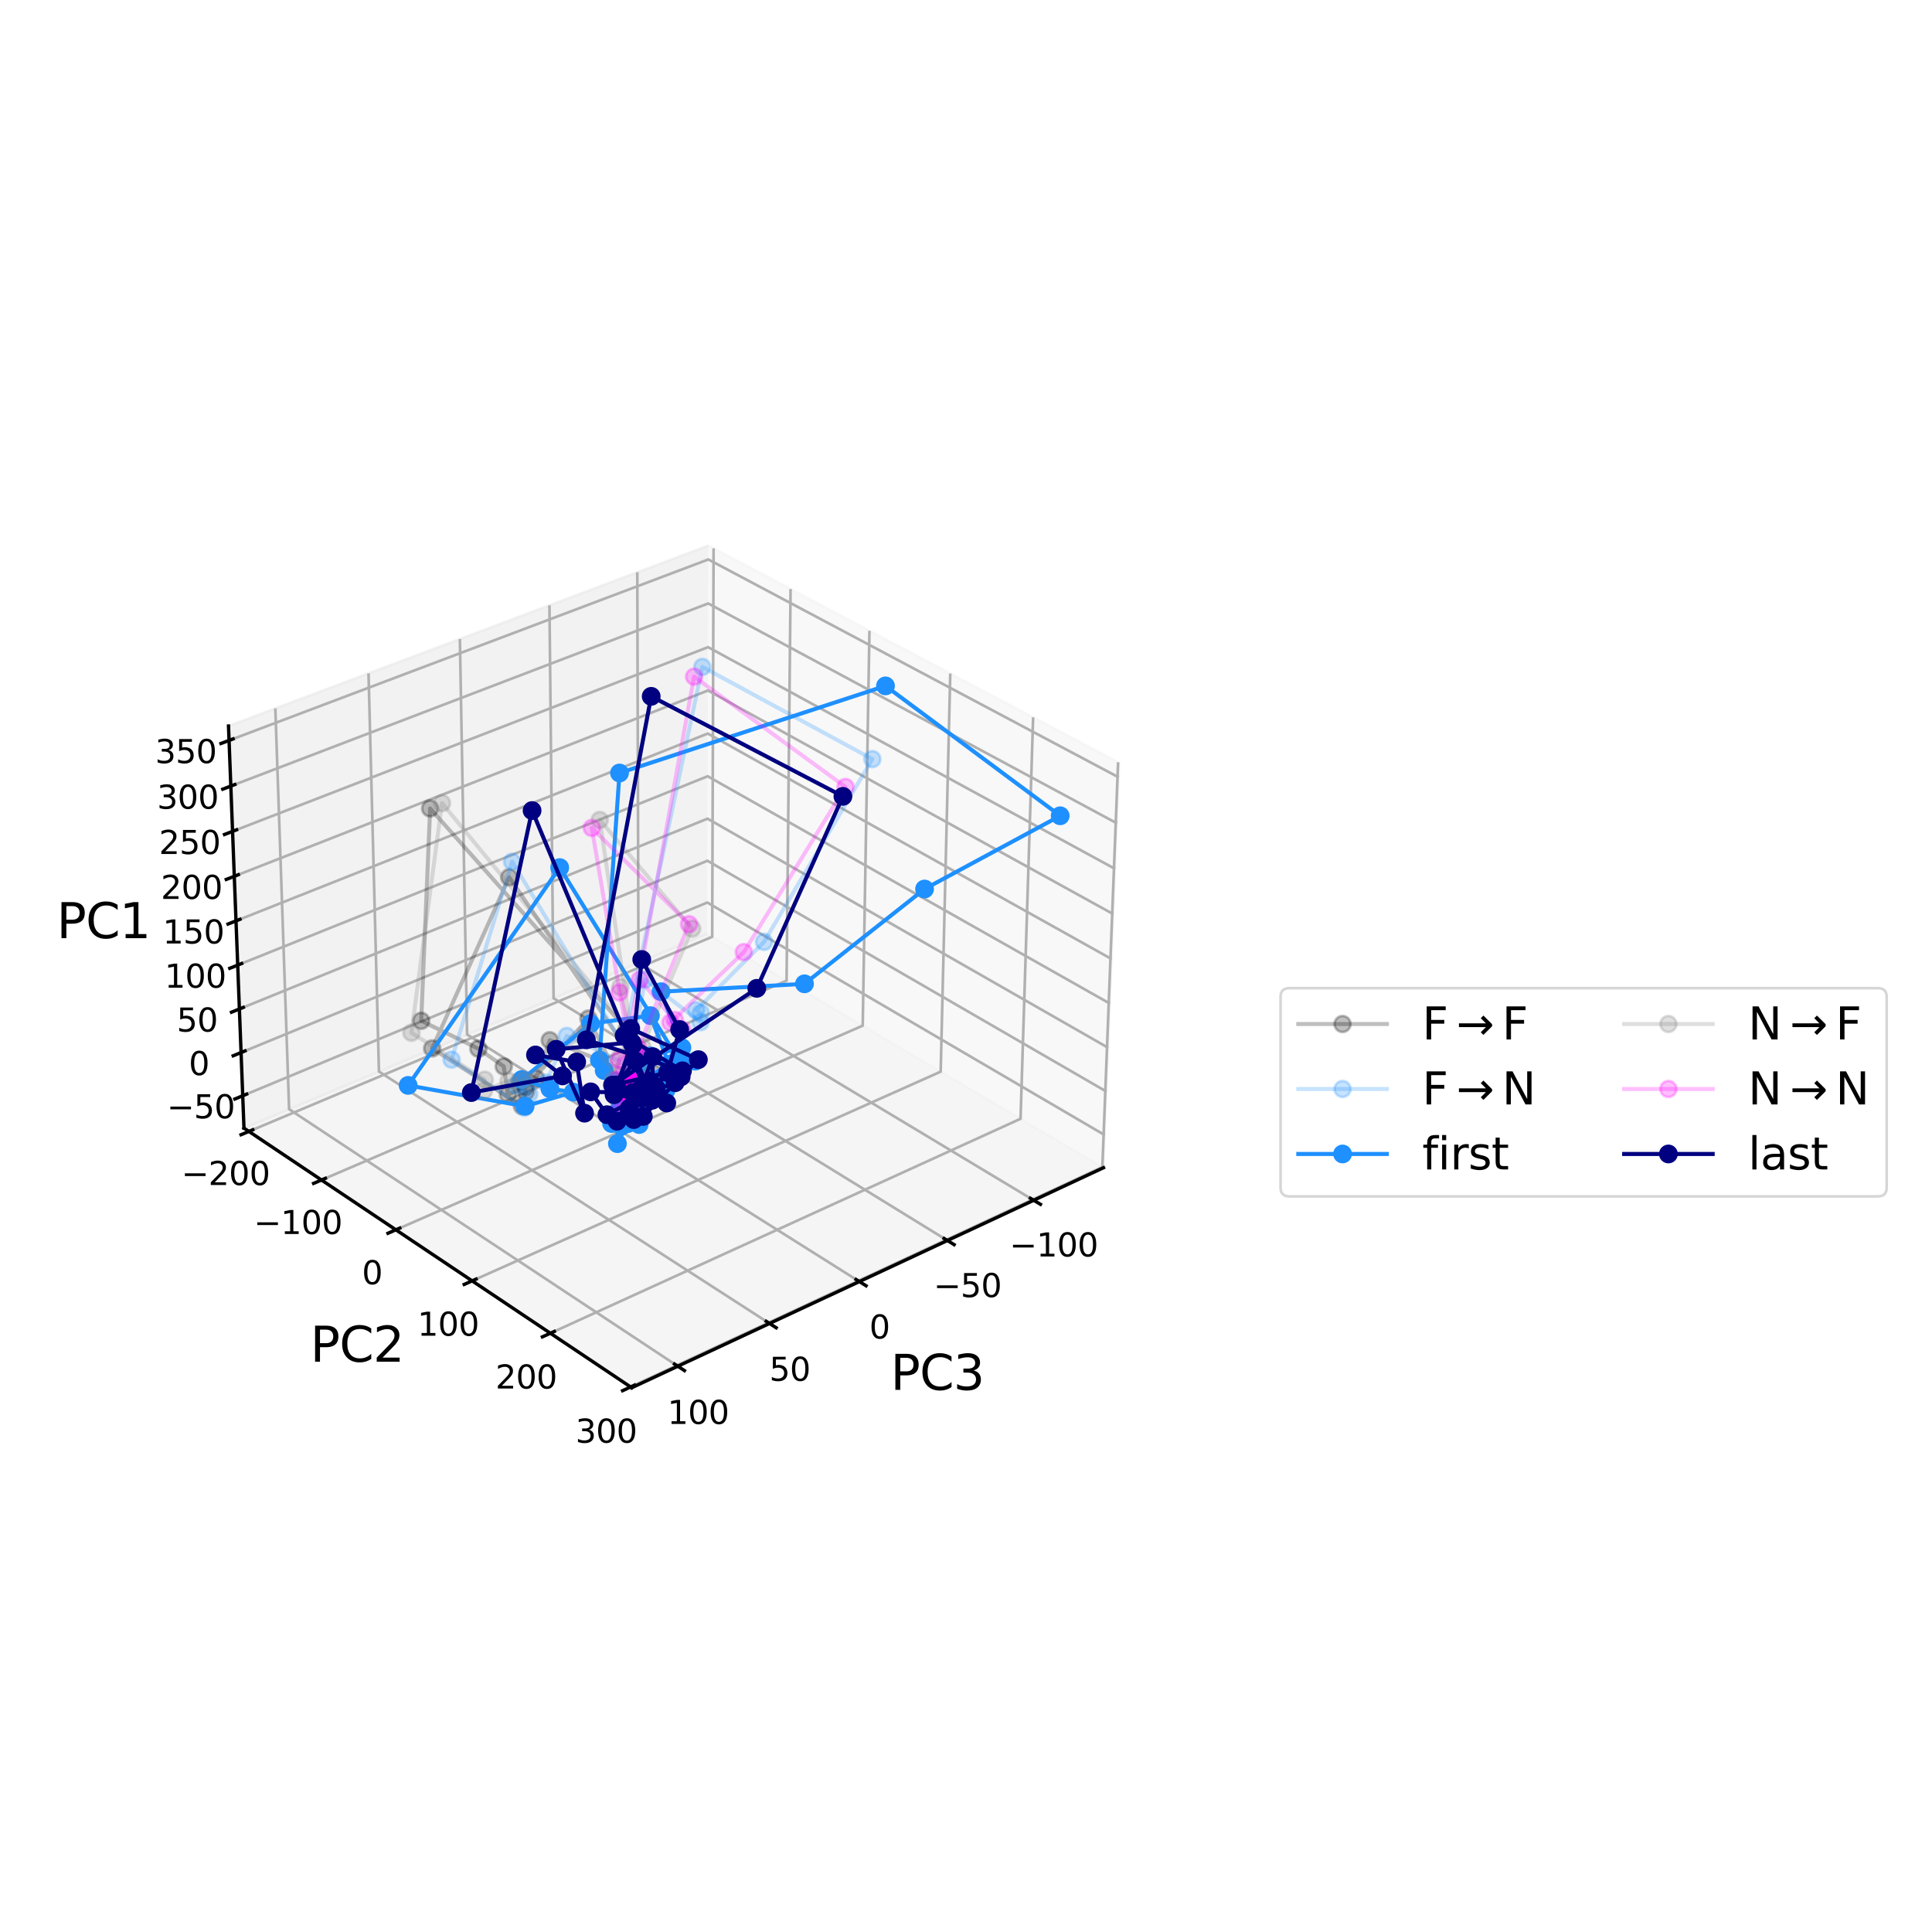 <?xml version="1.0" encoding="utf-8" standalone="no"?>
<!DOCTYPE svg PUBLIC "-//W3C//DTD SVG 1.1//EN"
  "http://www.w3.org/Graphics/SVG/1.1/DTD/svg11.dtd">
<svg xmlns:xlink="http://www.w3.org/1999/xlink" width="720pt" height="720pt" viewBox="0 0 720 720" xmlns="http://www.w3.org/2000/svg" version="1.1">
 <defs>
  <style type="text/css">*{stroke-linejoin: round; stroke-linecap: butt}</style>
 </defs>
 <g id="figure_1">
  <g id="patch_1">
   <path d="M 0 720 
L 720 720 
L 720 0 
L 0 0 
z
" style="fill: #ffffff"/>
  </g>
  <g id="patch_2">
   <path d="M 19.44 584.771 
L 468.981 584.771 
L 468.981 135.229 
L 19.44 135.229 
z
" style="fill: #ffffff"/>
  </g>
  <g id="pane3d_1">
   <g id="patch_3">
    <path d="M 263.541 348.021 
L 411.248 435.176 
L 417.132 284.302 
L 263.996 203.319 
" style="fill: #f2f2f2; opacity: 0.5; stroke: #f2f2f2; stroke-linejoin: miter"/>
   </g>
  </g>
  <g id="pane3d_2">
   <g id="patch_4">
    <path d="M 263.541 348.021 
L 90.922 420.426 
L 85.157 270.572 
L 263.996 203.319 
" style="fill: #e6e6e6; opacity: 0.5; stroke: #e6e6e6; stroke-linejoin: miter"/>
   </g>
  </g>
  <g id="pane3d_3">
   <g id="patch_5">
    <path d="M 263.541 348.021 
L 90.922 420.426 
L 235.425 517.161 
L 411.248 435.176 
" style="fill: #ececec; opacity: 0.5; stroke: #ececec; stroke-linejoin: miter"/>
   </g>
  </g>
  <g id="grid3d_1">
   <g id="Line3DCollection_1">
    <path d="M 385.233 447.306 
L 237.929 358.764 
L 237.502 213.282 
" style="fill: none; stroke: #b0b0b0"/>
    <path d="M 353.073 462.302 
L 206.303 372.03 
L 204.766 225.593 
" style="fill: none; stroke: #b0b0b0"/>
    <path d="M 320.262 477.602 
L 174.074 385.548 
L 171.385 238.146 
" style="fill: none; stroke: #b0b0b0"/>
    <path d="M 286.78 493.214 
L 141.226 399.326 
L 137.34 250.949 
" style="fill: none; stroke: #b0b0b0"/>
    <path d="M 252.607 509.149 
L 107.742 413.371 
L 102.61 264.009 
" style="fill: none; stroke: #b0b0b0"/>
   </g>
  </g>
  <g id="grid3d_2">
   <g id="Line3DCollection_2">
    <path d="M 265.931 204.342 
L 265.411 349.125 
L 92.746 421.646 
" style="fill: none; stroke: #b0b0b0"/>
    <path d="M 294.622 219.515 
L 293.132 365.481 
L 119.796 439.755 
" style="fill: none; stroke: #b0b0b0"/>
    <path d="M 324.016 235.059 
L 321.508 382.225 
L 147.521 458.314 
" style="fill: none; stroke: #b0b0b0"/>
    <path d="M 354.139 250.99 
L 350.565 399.37 
L 175.946 477.343 
" style="fill: none; stroke: #b0b0b0"/>
    <path d="M 385.019 267.32 
L 380.327 416.93 
L 205.097 496.858 
" style="fill: none; stroke: #b0b0b0"/>
    <path d="M 416.685 284.066 
L 410.818 434.922 
L 235.004 516.878 
" style="fill: none; stroke: #b0b0b0"/>
   </g>
  </g>
  <g id="grid3d_3">
   <g id="Line3DCollection_3">
    <path d="M 90.458 408.35 
L 263.578 336.342 
L 411.722 423.022 
" style="fill: none; stroke: #b0b0b0"/>
    <path d="M 89.838 392.248 
L 263.627 320.773 
L 412.354 406.814 
" style="fill: none; stroke: #b0b0b0"/>
    <path d="M 89.214 376.019 
L 263.676 305.088 
L 412.991 390.478 
" style="fill: none; stroke: #b0b0b0"/>
    <path d="M 88.585 359.664 
L 263.726 289.287 
L 413.633 374.014 
" style="fill: none; stroke: #b0b0b0"/>
    <path d="M 87.951 343.181 
L 263.776 273.368 
L 414.28 357.419 
" style="fill: none; stroke: #b0b0b0"/>
    <path d="M 87.312 326.568 
L 263.826 257.33 
L 414.933 340.692 
" style="fill: none; stroke: #b0b0b0"/>
    <path d="M 86.667 309.824 
L 263.877 241.172 
L 415.59 323.831 
" style="fill: none; stroke: #b0b0b0"/>
    <path d="M 86.018 292.946 
L 263.928 224.892 
L 416.253 306.835 
" style="fill: none; stroke: #b0b0b0"/>
    <path d="M 85.364 275.934 
L 263.98 208.488 
L 416.921 289.703 
" style="fill: none; stroke: #b0b0b0"/>
   </g>
  </g>
  <g id="axis3d_1">
   <g id="line2d_1">
    <path d="M 411.248 435.176 
L 235.425 517.161 
" style="fill: none; stroke: #000000; stroke-width: 1.25; stroke-linecap: square"/>
   </g>
   <g id="xtick_1">
    <g id="line2d_2">
     <path d="M 383.981 446.554 
L 387.741 448.813 
" style="fill: none; stroke: #000000; stroke-width: 1.25; stroke-linecap: square"/>
    </g>
    <g id="text_1">
     <!-- −100 -->
     <g transform="translate(376.217 468.249) scale(0.12 -0.12)">
      <defs>
       <path id="DejaVuSans-2212" d="M 678 2272 
L 4684 2272 
L 4684 1741 
L 678 1741 
L 678 2272 
z
" transform="scale(0.016)"/>
       <path id="DejaVuSans-31" d="M 794 531 
L 1825 531 
L 1825 4091 
L 703 3866 
L 703 4441 
L 1819 4666 
L 2450 4666 
L 2450 531 
L 3481 531 
L 3481 0 
L 794 0 
L 794 531 
z
" transform="scale(0.016)"/>
       <path id="DejaVuSans-30" d="M 2034 4250 
Q 1547 4250 1301 3770 
Q 1056 3291 1056 2328 
Q 1056 1369 1301 889 
Q 1547 409 2034 409 
Q 2525 409 2770 889 
Q 3016 1369 3016 2328 
Q 3016 3291 2770 3770 
Q 2525 4250 2034 4250 
z
M 2034 4750 
Q 2819 4750 3233 4129 
Q 3647 3509 3647 2328 
Q 3647 1150 3233 529 
Q 2819 -91 2034 -91 
Q 1250 -91 836 529 
Q 422 1150 422 2328 
Q 422 3509 836 4129 
Q 1250 4750 2034 4750 
z
" transform="scale(0.016)"/>
      </defs>
      <use xlink:href="#DejaVuSans-2212"/>
      <use xlink:href="#DejaVuSans-31" x="83.789"/>
      <use xlink:href="#DejaVuSans-30" x="147.412"/>
      <use xlink:href="#DejaVuSans-30" x="211.035"/>
     </g>
    </g>
   </g>
   <g id="xtick_2">
    <g id="line2d_3">
     <path d="M 351.825 461.534 
L 355.573 463.84 
" style="fill: none; stroke: #000000; stroke-width: 1.25; stroke-linecap: square"/>
    </g>
    <g id="text_2">
     <!-- −50 -->
     <g transform="translate(347.906 483.384) scale(0.12 -0.12)">
      <defs>
       <path id="DejaVuSans-35" d="M 691 4666 
L 3169 4666 
L 3169 4134 
L 1269 4134 
L 1269 2991 
Q 1406 3038 1543 3061 
Q 1681 3084 1819 3084 
Q 2600 3084 3056 2656 
Q 3513 2228 3513 1497 
Q 3513 744 3044 326 
Q 2575 -91 1722 -91 
Q 1428 -91 1123 -41 
Q 819 9 494 109 
L 494 744 
Q 775 591 1075 516 
Q 1375 441 1709 441 
Q 2250 441 2565 725 
Q 2881 1009 2881 1497 
Q 2881 1984 2565 2268 
Q 2250 2553 1709 2553 
Q 1456 2553 1204 2497 
Q 953 2441 691 2322 
L 691 4666 
z
" transform="scale(0.016)"/>
      </defs>
      <use xlink:href="#DejaVuSans-2212"/>
      <use xlink:href="#DejaVuSans-35" x="83.789"/>
      <use xlink:href="#DejaVuSans-30" x="147.412"/>
     </g>
    </g>
   </g>
   <g id="xtick_3">
    <g id="line2d_4">
     <path d="M 319.018 476.818 
L 322.754 479.17 
" style="fill: none; stroke: #000000; stroke-width: 1.25; stroke-linecap: square"/>
    </g>
    <g id="text_3">
     <!-- 0 -->
     <g transform="translate(323.972 498.826) scale(0.12 -0.12)">
      <use xlink:href="#DejaVuSans-30"/>
     </g>
    </g>
   </g>
   <g id="xtick_4">
    <g id="line2d_5">
     <path d="M 285.541 492.415 
L 289.263 494.815 
" style="fill: none; stroke: #000000; stroke-width: 1.25; stroke-linecap: square"/>
    </g>
    <g id="text_4">
     <!-- 50 -->
     <g transform="translate(286.703 514.584) scale(0.12 -0.12)">
      <use xlink:href="#DejaVuSans-35"/>
      <use xlink:href="#DejaVuSans-30" x="63.623"/>
     </g>
    </g>
   </g>
   <g id="xtick_5">
    <g id="line2d_6">
     <path d="M 251.372 508.333 
L 255.079 510.784 
" style="fill: none; stroke: #000000; stroke-width: 1.25; stroke-linecap: square"/>
    </g>
    <g id="text_5">
     <!-- 100 -->
     <g transform="translate(248.742 530.668) scale(0.12 -0.12)">
      <use xlink:href="#DejaVuSans-31"/>
      <use xlink:href="#DejaVuSans-30" x="63.623"/>
      <use xlink:href="#DejaVuSans-30" x="127.246"/>
     </g>
    </g>
   </g>
   <g id="text_6">
    <!-- PC3 -->
    <g transform="translate(331.877 517.967) scale(0.18 -0.18)">
     <defs>
      <path id="DejaVuSans-50" d="M 1259 4147 
L 1259 2394 
L 2053 2394 
Q 2494 2394 2734 2622 
Q 2975 2850 2975 3272 
Q 2975 3691 2734 3919 
Q 2494 4147 2053 4147 
L 1259 4147 
z
M 628 4666 
L 2053 4666 
Q 2838 4666 3239 4311 
Q 3641 3956 3641 3272 
Q 3641 2581 3239 2228 
Q 2838 1875 2053 1875 
L 1259 1875 
L 1259 0 
L 628 0 
L 628 4666 
z
" transform="scale(0.016)"/>
      <path id="DejaVuSans-43" d="M 4122 4306 
L 4122 3641 
Q 3803 3938 3442 4084 
Q 3081 4231 2675 4231 
Q 1875 4231 1450 3742 
Q 1025 3253 1025 2328 
Q 1025 1406 1450 917 
Q 1875 428 2675 428 
Q 3081 428 3442 575 
Q 3803 722 4122 1019 
L 4122 359 
Q 3791 134 3420 21 
Q 3050 -91 2638 -91 
Q 1578 -91 968 557 
Q 359 1206 359 2328 
Q 359 3453 968 4101 
Q 1578 4750 2638 4750 
Q 3056 4750 3426 4639 
Q 3797 4528 4122 4306 
z
" transform="scale(0.016)"/>
      <path id="DejaVuSans-33" d="M 2597 2516 
Q 3050 2419 3304 2112 
Q 3559 1806 3559 1356 
Q 3559 666 3084 287 
Q 2609 -91 1734 -91 
Q 1441 -91 1130 -33 
Q 819 25 488 141 
L 488 750 
Q 750 597 1062 519 
Q 1375 441 1716 441 
Q 2309 441 2620 675 
Q 2931 909 2931 1356 
Q 2931 1769 2642 2001 
Q 2353 2234 1838 2234 
L 1294 2234 
L 1294 2753 
L 1863 2753 
Q 2328 2753 2575 2939 
Q 2822 3125 2822 3475 
Q 2822 3834 2567 4026 
Q 2313 4219 1838 4219 
Q 1578 4219 1281 4162 
Q 984 4106 628 3988 
L 628 4550 
Q 988 4650 1302 4700 
Q 1616 4750 1894 4750 
Q 2613 4750 3031 4423 
Q 3450 4097 3450 3541 
Q 3450 3153 3228 2886 
Q 3006 2619 2597 2516 
z
" transform="scale(0.016)"/>
     </defs>
     <use xlink:href="#DejaVuSans-50"/>
     <use xlink:href="#DejaVuSans-43" x="60.303"/>
     <use xlink:href="#DejaVuSans-33" x="130.127"/>
    </g>
   </g>
  </g>
  <g id="axis3d_2">
   <g id="line2d_7">
    <path d="M 90.922 420.426 
L 235.425 517.161 
" style="fill: none; stroke: #000000; stroke-width: 1.25; stroke-linecap: square"/>
   </g>
   <g id="xtick_6">
    <g id="line2d_8">
     <path d="M 94.198 421.036 
L 89.838 422.868 
" style="fill: none; stroke: #000000; stroke-width: 1.25; stroke-linecap: square"/>
    </g>
    <g id="text_7">
     <!-- −200 -->
     <g transform="translate(67.608 441.627) scale(0.12 -0.12)">
      <defs>
       <path id="DejaVuSans-32" d="M 1228 531 
L 3431 531 
L 3431 0 
L 469 0 
L 469 531 
Q 828 903 1448 1529 
Q 2069 2156 2228 2338 
Q 2531 2678 2651 2914 
Q 2772 3150 2772 3378 
Q 2772 3750 2511 3984 
Q 2250 4219 1831 4219 
Q 1534 4219 1204 4116 
Q 875 4013 500 3803 
L 500 4441 
Q 881 4594 1212 4672 
Q 1544 4750 1819 4750 
Q 2544 4750 2975 4387 
Q 3406 4025 3406 3419 
Q 3406 3131 3298 2873 
Q 3191 2616 2906 2266 
Q 2828 2175 2409 1742 
Q 1991 1309 1228 531 
z
" transform="scale(0.016)"/>
      </defs>
      <use xlink:href="#DejaVuSans-2212"/>
      <use xlink:href="#DejaVuSans-32" x="83.789"/>
      <use xlink:href="#DejaVuSans-30" x="147.412"/>
      <use xlink:href="#DejaVuSans-30" x="211.035"/>
     </g>
    </g>
   </g>
   <g id="xtick_7">
    <g id="line2d_9">
     <path d="M 121.255 439.13 
L 116.875 441.007 
" style="fill: none; stroke: #000000; stroke-width: 1.25; stroke-linecap: square"/>
    </g>
    <g id="text_8">
     <!-- −100 -->
     <g transform="translate(94.575 459.885) scale(0.12 -0.12)">
      <use xlink:href="#DejaVuSans-2212"/>
      <use xlink:href="#DejaVuSans-31" x="83.789"/>
      <use xlink:href="#DejaVuSans-30" x="147.412"/>
      <use xlink:href="#DejaVuSans-30" x="211.035"/>
     </g>
    </g>
   </g>
   <g id="xtick_8">
    <g id="line2d_10">
     <path d="M 148.986 457.674 
L 144.587 459.598 
" style="fill: none; stroke: #000000; stroke-width: 1.25; stroke-linecap: square"/>
    </g>
    <g id="text_9">
     <!-- 0 -->
     <g transform="translate(134.877 478.598) scale(0.12 -0.12)">
      <use xlink:href="#DejaVuSans-30"/>
     </g>
    </g>
   </g>
   <g id="xtick_9">
    <g id="line2d_11">
     <path d="M 177.417 476.686 
L 172.999 478.659 
" style="fill: none; stroke: #000000; stroke-width: 1.25; stroke-linecap: square"/>
    </g>
    <g id="text_10">
     <!-- 100 -->
     <g transform="translate(155.579 497.784) scale(0.12 -0.12)">
      <use xlink:href="#DejaVuSans-31"/>
      <use xlink:href="#DejaVuSans-30" x="63.623"/>
      <use xlink:href="#DejaVuSans-30" x="127.246"/>
     </g>
    </g>
   </g>
   <g id="xtick_10">
    <g id="line2d_12">
     <path d="M 206.575 496.184 
L 202.138 498.208 
" style="fill: none; stroke: #000000; stroke-width: 1.25; stroke-linecap: square"/>
    </g>
    <g id="text_11">
     <!-- 200 -->
     <g transform="translate(184.642 517.461) scale(0.12 -0.12)">
      <use xlink:href="#DejaVuSans-32"/>
      <use xlink:href="#DejaVuSans-30" x="63.623"/>
      <use xlink:href="#DejaVuSans-30" x="127.246"/>
     </g>
    </g>
   </g>
   <g id="xtick_11">
    <g id="line2d_13">
     <path d="M 236.487 516.187 
L 232.032 518.263 
" style="fill: none; stroke: #000000; stroke-width: 1.25; stroke-linecap: square"/>
    </g>
    <g id="text_12">
     <!-- 300 -->
     <g transform="translate(214.458 537.648) scale(0.12 -0.12)">
      <use xlink:href="#DejaVuSans-33"/>
      <use xlink:href="#DejaVuSans-30" x="63.623"/>
      <use xlink:href="#DejaVuSans-30" x="127.246"/>
     </g>
    </g>
   </g>
   <g id="text_13">
    <!-- PC2 -->
    <g transform="translate(115.623 507.467) scale(0.18 -0.18)">
     <use xlink:href="#DejaVuSans-50"/>
     <use xlink:href="#DejaVuSans-43" x="60.303"/>
     <use xlink:href="#DejaVuSans-32" x="130.127"/>
    </g>
   </g>
  </g>
  <g id="axis3d_3">
   <g id="line2d_14">
    <path d="M 90.922 420.426 
L 85.157 270.572 
" style="fill: none; stroke: #000000; stroke-width: 1.25; stroke-linecap: square"/>
   </g>
   <g id="xtick_12">
    <g id="line2d_15">
     <path d="M 91.914 407.745 
L 87.542 409.563 
" style="fill: none; stroke: #000000; stroke-width: 1.25; stroke-linecap: square"/>
    </g>
    <g id="text_14">
     <!-- −50 -->
     <g transform="translate(62.181 416.755) scale(0.12 -0.12)">
      <use xlink:href="#DejaVuSans-2212"/>
      <use xlink:href="#DejaVuSans-35" x="83.789"/>
      <use xlink:href="#DejaVuSans-30" x="147.412"/>
     </g>
    </g>
   </g>
   <g id="xtick_13">
    <g id="line2d_16">
     <path d="M 91.301 391.646 
L 86.91 393.452 
" style="fill: none; stroke: #000000; stroke-width: 1.25; stroke-linecap: square"/>
    </g>
    <g id="text_15">
     <!-- 0 -->
     <g transform="translate(70.346 400.658) scale(0.12 -0.12)">
      <use xlink:href="#DejaVuSans-30"/>
     </g>
    </g>
   </g>
   <g id="xtick_14">
    <g id="line2d_17">
     <path d="M 90.682 375.422 
L 86.274 377.215 
" style="fill: none; stroke: #000000; stroke-width: 1.25; stroke-linecap: square"/>
    </g>
    <g id="text_16">
     <!-- 50 -->
     <g transform="translate(65.844 384.435) scale(0.12 -0.12)">
      <use xlink:href="#DejaVuSans-35"/>
      <use xlink:href="#DejaVuSans-30" x="63.623"/>
     </g>
    </g>
   </g>
   <g id="xtick_15">
    <g id="line2d_18">
     <path d="M 90.059 359.072 
L 85.633 360.851 
" style="fill: none; stroke: #000000; stroke-width: 1.25; stroke-linecap: square"/>
    </g>
    <g id="text_17">
     <!-- 100 -->
     <g transform="translate(61.336 368.085) scale(0.12 -0.12)">
      <use xlink:href="#DejaVuSans-31"/>
      <use xlink:href="#DejaVuSans-30" x="63.623"/>
      <use xlink:href="#DejaVuSans-30" x="127.246"/>
     </g>
    </g>
   </g>
   <g id="xtick_16">
    <g id="line2d_19">
     <path d="M 89.431 342.593 
L 84.986 344.358 
" style="fill: none; stroke: #000000; stroke-width: 1.25; stroke-linecap: square"/>
    </g>
    <g id="text_18">
     <!-- 150 -->
     <g transform="translate(60.64 351.607) scale(0.12 -0.12)">
      <use xlink:href="#DejaVuSans-31"/>
      <use xlink:href="#DejaVuSans-35" x="63.623"/>
      <use xlink:href="#DejaVuSans-30" x="127.246"/>
     </g>
    </g>
   </g>
   <g id="xtick_17">
    <g id="line2d_20">
     <path d="M 88.798 325.985 
L 84.335 327.735 
" style="fill: none; stroke: #000000; stroke-width: 1.25; stroke-linecap: square"/>
    </g>
    <g id="text_19">
     <!-- 200 -->
     <g transform="translate(59.939 335) scale(0.12 -0.12)">
      <use xlink:href="#DejaVuSans-32"/>
      <use xlink:href="#DejaVuSans-30" x="63.623"/>
      <use xlink:href="#DejaVuSans-30" x="127.246"/>
     </g>
    </g>
   </g>
   <g id="xtick_18">
    <g id="line2d_21">
     <path d="M 88.16 309.245 
L 83.679 310.981 
" style="fill: none; stroke: #000000; stroke-width: 1.25; stroke-linecap: square"/>
    </g>
    <g id="text_20">
     <!-- 250 -->
     <g transform="translate(59.232 318.261) scale(0.12 -0.12)">
      <use xlink:href="#DejaVuSans-32"/>
      <use xlink:href="#DejaVuSans-35" x="63.623"/>
      <use xlink:href="#DejaVuSans-30" x="127.246"/>
     </g>
    </g>
   </g>
   <g id="xtick_19">
    <g id="line2d_22">
     <path d="M 87.517 292.373 
L 83.017 294.094 
" style="fill: none; stroke: #000000; stroke-width: 1.25; stroke-linecap: square"/>
    </g>
    <g id="text_21">
     <!-- 300 -->
     <g transform="translate(58.52 301.39) scale(0.12 -0.12)">
      <use xlink:href="#DejaVuSans-33"/>
      <use xlink:href="#DejaVuSans-30" x="63.623"/>
      <use xlink:href="#DejaVuSans-30" x="127.246"/>
     </g>
    </g>
   </g>
   <g id="xtick_20">
    <g id="line2d_23">
     <path d="M 86.869 275.366 
L 82.35 277.072 
" style="fill: none; stroke: #000000; stroke-width: 1.25; stroke-linecap: square"/>
    </g>
    <g id="text_22">
     <!-- 350 -->
     <g transform="translate(57.802 284.384) scale(0.12 -0.12)">
      <use xlink:href="#DejaVuSans-33"/>
      <use xlink:href="#DejaVuSans-35" x="63.623"/>
      <use xlink:href="#DejaVuSans-30" x="127.246"/>
     </g>
    </g>
   </g>
   <g id="text_23">
    <!-- PC1 -->
    <g transform="translate(21.106 349.629) scale(0.18 -0.18)">
     <use xlink:href="#DejaVuSans-50"/>
     <use xlink:href="#DejaVuSans-43" x="60.303"/>
     <use xlink:href="#DejaVuSans-31" x="130.127"/>
    </g>
   </g>
  </g>
  <g id="axes_1">
   <g id="line2d_24">
    <path d="M 237.022 400.596 
L 239.565 403.841 
L 239.195 402.905 
L 236.209 404.164 
L 236.488 402.005 
L 238.41 400.473 
L 240.605 401.195 
L 189.763 326.941 
L 161.049 390.722 
L 194.507 412.185 
L 196.012 406.922 
L 193.579 403.024 
L 199.803 401.892 
L 204.882 387.671 
L 235.165 399.761 
L 240.056 411.394 
L 239.618 406.782 
L 238.446 402.598 
L 236.034 404.683 
L 243.974 400.175 
L 235.255 397.813 
L 236.156 400.906 
L 237.32 399.84 
L 236.03 401.455 
L 237.768 404.331 
L 233.539 383.637 
L 160.3 301.281 
L 156.972 380.42 
L 178.289 390.825 
L 187.731 397.43 
L 189.289 407.894 
L 195.866 405.148 
L 219.292 379.591 
L 232.747 406.115 
L 233.563 412.878 
L 237.586 410.189 
L 235.174 404.225 
L 239.369 400.486 
L 231.788 403.572 
L 236.579 405.935 
L 241.415 402.222 
L 233.984 408.304 
L 241.65 407.491 
L 230.462 409.915 
" clip-path="url(#pb15ac3e9e8)" style="fill: none; stroke: #000000; stroke-opacity: 0.25; stroke-width: 1.5; stroke-linecap: square"/>
    <defs>
     <path id="m773d25e647" d="M 0 3 
C 0.796 3 1.559 2.684 2.121 2.121 
C 2.684 1.559 3 0.796 3 0 
C 3 -0.796 2.684 -1.559 2.121 -2.121 
C 1.559 -2.684 0.796 -3 0 -3 
C -0.796 -3 -1.559 -2.684 -2.121 -2.121 
C -2.684 -1.559 -3 -0.796 -3 0 
C -3 0.796 -2.684 1.559 -2.121 2.121 
C -1.559 2.684 -0.796 3 0 3 
z
" style="stroke: #000000; stroke-opacity: 0.25"/>
    </defs>
    <g clip-path="url(#pb15ac3e9e8)">
     <use xlink:href="#m773d25e647" x="237.022" y="400.596" style="fill-opacity: 0.25; stroke: #000000; stroke-opacity: 0.25"/>
     <use xlink:href="#m773d25e647" x="239.565" y="403.841" style="fill-opacity: 0.25; stroke: #000000; stroke-opacity: 0.25"/>
     <use xlink:href="#m773d25e647" x="239.195" y="402.905" style="fill-opacity: 0.25; stroke: #000000; stroke-opacity: 0.25"/>
     <use xlink:href="#m773d25e647" x="236.209" y="404.164" style="fill-opacity: 0.25; stroke: #000000; stroke-opacity: 0.25"/>
     <use xlink:href="#m773d25e647" x="236.488" y="402.005" style="fill-opacity: 0.25; stroke: #000000; stroke-opacity: 0.25"/>
     <use xlink:href="#m773d25e647" x="238.41" y="400.473" style="fill-opacity: 0.25; stroke: #000000; stroke-opacity: 0.25"/>
     <use xlink:href="#m773d25e647" x="240.605" y="401.195" style="fill-opacity: 0.25; stroke: #000000; stroke-opacity: 0.25"/>
     <use xlink:href="#m773d25e647" x="189.763" y="326.941" style="fill-opacity: 0.25; stroke: #000000; stroke-opacity: 0.25"/>
     <use xlink:href="#m773d25e647" x="161.049" y="390.722" style="fill-opacity: 0.25; stroke: #000000; stroke-opacity: 0.25"/>
     <use xlink:href="#m773d25e647" x="194.507" y="412.185" style="fill-opacity: 0.25; stroke: #000000; stroke-opacity: 0.25"/>
     <use xlink:href="#m773d25e647" x="196.012" y="406.922" style="fill-opacity: 0.25; stroke: #000000; stroke-opacity: 0.25"/>
     <use xlink:href="#m773d25e647" x="193.579" y="403.024" style="fill-opacity: 0.25; stroke: #000000; stroke-opacity: 0.25"/>
     <use xlink:href="#m773d25e647" x="199.803" y="401.892" style="fill-opacity: 0.25; stroke: #000000; stroke-opacity: 0.25"/>
     <use xlink:href="#m773d25e647" x="204.882" y="387.671" style="fill-opacity: 0.25; stroke: #000000; stroke-opacity: 0.25"/>
     <use xlink:href="#m773d25e647" x="235.165" y="399.761" style="fill-opacity: 0.25; stroke: #000000; stroke-opacity: 0.25"/>
     <use xlink:href="#m773d25e647" x="240.056" y="411.394" style="fill-opacity: 0.25; stroke: #000000; stroke-opacity: 0.25"/>
     <use xlink:href="#m773d25e647" x="239.618" y="406.782" style="fill-opacity: 0.25; stroke: #000000; stroke-opacity: 0.25"/>
     <use xlink:href="#m773d25e647" x="238.446" y="402.598" style="fill-opacity: 0.25; stroke: #000000; stroke-opacity: 0.25"/>
     <use xlink:href="#m773d25e647" x="236.034" y="404.683" style="fill-opacity: 0.25; stroke: #000000; stroke-opacity: 0.25"/>
     <use xlink:href="#m773d25e647" x="243.974" y="400.175" style="fill-opacity: 0.25; stroke: #000000; stroke-opacity: 0.25"/>
     <use xlink:href="#m773d25e647" x="235.255" y="397.813" style="fill-opacity: 0.25; stroke: #000000; stroke-opacity: 0.25"/>
     <use xlink:href="#m773d25e647" x="236.156" y="400.906" style="fill-opacity: 0.25; stroke: #000000; stroke-opacity: 0.25"/>
     <use xlink:href="#m773d25e647" x="237.32" y="399.84" style="fill-opacity: 0.25; stroke: #000000; stroke-opacity: 0.25"/>
     <use xlink:href="#m773d25e647" x="236.03" y="401.455" style="fill-opacity: 0.25; stroke: #000000; stroke-opacity: 0.25"/>
     <use xlink:href="#m773d25e647" x="237.768" y="404.331" style="fill-opacity: 0.25; stroke: #000000; stroke-opacity: 0.25"/>
     <use xlink:href="#m773d25e647" x="233.539" y="383.637" style="fill-opacity: 0.25; stroke: #000000; stroke-opacity: 0.25"/>
     <use xlink:href="#m773d25e647" x="160.3" y="301.281" style="fill-opacity: 0.25; stroke: #000000; stroke-opacity: 0.25"/>
     <use xlink:href="#m773d25e647" x="156.972" y="380.42" style="fill-opacity: 0.25; stroke: #000000; stroke-opacity: 0.25"/>
     <use xlink:href="#m773d25e647" x="178.289" y="390.825" style="fill-opacity: 0.25; stroke: #000000; stroke-opacity: 0.25"/>
     <use xlink:href="#m773d25e647" x="187.731" y="397.43" style="fill-opacity: 0.25; stroke: #000000; stroke-opacity: 0.25"/>
     <use xlink:href="#m773d25e647" x="189.289" y="407.894" style="fill-opacity: 0.25; stroke: #000000; stroke-opacity: 0.25"/>
     <use xlink:href="#m773d25e647" x="195.866" y="405.148" style="fill-opacity: 0.25; stroke: #000000; stroke-opacity: 0.25"/>
     <use xlink:href="#m773d25e647" x="219.292" y="379.591" style="fill-opacity: 0.25; stroke: #000000; stroke-opacity: 0.25"/>
     <use xlink:href="#m773d25e647" x="232.747" y="406.115" style="fill-opacity: 0.25; stroke: #000000; stroke-opacity: 0.25"/>
     <use xlink:href="#m773d25e647" x="233.563" y="412.878" style="fill-opacity: 0.25; stroke: #000000; stroke-opacity: 0.25"/>
     <use xlink:href="#m773d25e647" x="237.586" y="410.189" style="fill-opacity: 0.25; stroke: #000000; stroke-opacity: 0.25"/>
     <use xlink:href="#m773d25e647" x="235.174" y="404.225" style="fill-opacity: 0.25; stroke: #000000; stroke-opacity: 0.25"/>
     <use xlink:href="#m773d25e647" x="239.369" y="400.486" style="fill-opacity: 0.25; stroke: #000000; stroke-opacity: 0.25"/>
     <use xlink:href="#m773d25e647" x="231.788" y="403.572" style="fill-opacity: 0.25; stroke: #000000; stroke-opacity: 0.25"/>
     <use xlink:href="#m773d25e647" x="236.579" y="405.935" style="fill-opacity: 0.25; stroke: #000000; stroke-opacity: 0.25"/>
     <use xlink:href="#m773d25e647" x="241.415" y="402.222" style="fill-opacity: 0.25; stroke: #000000; stroke-opacity: 0.25"/>
     <use xlink:href="#m773d25e647" x="233.984" y="408.304" style="fill-opacity: 0.25; stroke: #000000; stroke-opacity: 0.25"/>
     <use xlink:href="#m773d25e647" x="241.65" y="407.491" style="fill-opacity: 0.25; stroke: #000000; stroke-opacity: 0.25"/>
     <use xlink:href="#m773d25e647" x="230.462" y="409.915" style="fill-opacity: 0.25; stroke: #000000; stroke-opacity: 0.25"/>
    </g>
   </g>
   <g id="line2d_25">
    <path d="M 240.29 402.218 
L 240.692 403.023 
L 238.929 401.462 
L 238.932 404.257 
L 238.285 402.289 
L 239.11 402.174 
L 238.18 399.177 
L 190.857 321.128 
L 168.292 394.903 
L 195.418 412.792 
L 197.215 407.744 
L 192.197 404.489 
L 203.439 403.47 
L 211.223 386.075 
L 235.724 397.636 
L 238.555 406.563 
L 240.482 402.67 
L 240.959 400.619 
L 238.905 401.752 
L 238.395 403.03 
L 239.109 400.868 
L 239.889 401.661 
L 237.187 400.401 
L 239.644 400.755 
L 238.358 400.882 
L 232.739 385.897 
L 261.749 248.538 
L 325.106 282.894 
L 284.739 350.999 
L 259.458 376.488 
L 261.162 377.465 
L 261.084 380.921 
L 240.408 365.069 
L 232.933 406.324 
L 230.533 413.882 
L 234.581 410.854 
L 232.664 403.712 
L 233.887 404.262 
L 235.867 404.628 
L 234.37 408.143 
L 234.353 409.215 
L 233.149 406.883 
L 233.702 407.833 
L 235.195 411.779 
" clip-path="url(#pb15ac3e9e8)" style="fill: none; stroke: #1e90ff; stroke-opacity: 0.25; stroke-width: 1.5; stroke-linecap: square"/>
    <defs>
     <path id="mc382fad1da" d="M 0 3 
C 0.796 3 1.559 2.684 2.121 2.121 
C 2.684 1.559 3 0.796 3 0 
C 3 -0.796 2.684 -1.559 2.121 -2.121 
C 1.559 -2.684 0.796 -3 0 -3 
C -0.796 -3 -1.559 -2.684 -2.121 -2.121 
C -2.684 -1.559 -3 -0.796 -3 0 
C -3 0.796 -2.684 1.559 -2.121 2.121 
C -1.559 2.684 -0.796 3 0 3 
z
" style="stroke: #1e90ff; stroke-opacity: 0.25"/>
    </defs>
    <g clip-path="url(#pb15ac3e9e8)">
     <use xlink:href="#mc382fad1da" x="240.29" y="402.218" style="fill: #1e90ff; fill-opacity: 0.25; stroke: #1e90ff; stroke-opacity: 0.25"/>
     <use xlink:href="#mc382fad1da" x="240.692" y="403.023" style="fill: #1e90ff; fill-opacity: 0.25; stroke: #1e90ff; stroke-opacity: 0.25"/>
     <use xlink:href="#mc382fad1da" x="238.929" y="401.462" style="fill: #1e90ff; fill-opacity: 0.25; stroke: #1e90ff; stroke-opacity: 0.25"/>
     <use xlink:href="#mc382fad1da" x="238.932" y="404.257" style="fill: #1e90ff; fill-opacity: 0.25; stroke: #1e90ff; stroke-opacity: 0.25"/>
     <use xlink:href="#mc382fad1da" x="238.285" y="402.289" style="fill: #1e90ff; fill-opacity: 0.25; stroke: #1e90ff; stroke-opacity: 0.25"/>
     <use xlink:href="#mc382fad1da" x="239.11" y="402.174" style="fill: #1e90ff; fill-opacity: 0.25; stroke: #1e90ff; stroke-opacity: 0.25"/>
     <use xlink:href="#mc382fad1da" x="238.18" y="399.177" style="fill: #1e90ff; fill-opacity: 0.25; stroke: #1e90ff; stroke-opacity: 0.25"/>
     <use xlink:href="#mc382fad1da" x="190.857" y="321.128" style="fill: #1e90ff; fill-opacity: 0.25; stroke: #1e90ff; stroke-opacity: 0.25"/>
     <use xlink:href="#mc382fad1da" x="168.292" y="394.903" style="fill: #1e90ff; fill-opacity: 0.25; stroke: #1e90ff; stroke-opacity: 0.25"/>
     <use xlink:href="#mc382fad1da" x="195.418" y="412.792" style="fill: #1e90ff; fill-opacity: 0.25; stroke: #1e90ff; stroke-opacity: 0.25"/>
     <use xlink:href="#mc382fad1da" x="197.215" y="407.744" style="fill: #1e90ff; fill-opacity: 0.25; stroke: #1e90ff; stroke-opacity: 0.25"/>
     <use xlink:href="#mc382fad1da" x="192.197" y="404.489" style="fill: #1e90ff; fill-opacity: 0.25; stroke: #1e90ff; stroke-opacity: 0.25"/>
     <use xlink:href="#mc382fad1da" x="203.439" y="403.47" style="fill: #1e90ff; fill-opacity: 0.25; stroke: #1e90ff; stroke-opacity: 0.25"/>
     <use xlink:href="#mc382fad1da" x="211.223" y="386.075" style="fill: #1e90ff; fill-opacity: 0.25; stroke: #1e90ff; stroke-opacity: 0.25"/>
     <use xlink:href="#mc382fad1da" x="235.724" y="397.636" style="fill: #1e90ff; fill-opacity: 0.25; stroke: #1e90ff; stroke-opacity: 0.25"/>
     <use xlink:href="#mc382fad1da" x="238.555" y="406.563" style="fill: #1e90ff; fill-opacity: 0.25; stroke: #1e90ff; stroke-opacity: 0.25"/>
     <use xlink:href="#mc382fad1da" x="240.482" y="402.67" style="fill: #1e90ff; fill-opacity: 0.25; stroke: #1e90ff; stroke-opacity: 0.25"/>
     <use xlink:href="#mc382fad1da" x="240.959" y="400.619" style="fill: #1e90ff; fill-opacity: 0.25; stroke: #1e90ff; stroke-opacity: 0.25"/>
     <use xlink:href="#mc382fad1da" x="238.905" y="401.752" style="fill: #1e90ff; fill-opacity: 0.25; stroke: #1e90ff; stroke-opacity: 0.25"/>
     <use xlink:href="#mc382fad1da" x="238.395" y="403.03" style="fill: #1e90ff; fill-opacity: 0.25; stroke: #1e90ff; stroke-opacity: 0.25"/>
     <use xlink:href="#mc382fad1da" x="239.109" y="400.868" style="fill: #1e90ff; fill-opacity: 0.25; stroke: #1e90ff; stroke-opacity: 0.25"/>
     <use xlink:href="#mc382fad1da" x="239.889" y="401.661" style="fill: #1e90ff; fill-opacity: 0.25; stroke: #1e90ff; stroke-opacity: 0.25"/>
     <use xlink:href="#mc382fad1da" x="237.187" y="400.401" style="fill: #1e90ff; fill-opacity: 0.25; stroke: #1e90ff; stroke-opacity: 0.25"/>
     <use xlink:href="#mc382fad1da" x="239.644" y="400.755" style="fill: #1e90ff; fill-opacity: 0.25; stroke: #1e90ff; stroke-opacity: 0.25"/>
     <use xlink:href="#mc382fad1da" x="238.358" y="400.882" style="fill: #1e90ff; fill-opacity: 0.25; stroke: #1e90ff; stroke-opacity: 0.25"/>
     <use xlink:href="#mc382fad1da" x="232.739" y="385.897" style="fill: #1e90ff; fill-opacity: 0.25; stroke: #1e90ff; stroke-opacity: 0.25"/>
     <use xlink:href="#mc382fad1da" x="261.749" y="248.538" style="fill: #1e90ff; fill-opacity: 0.25; stroke: #1e90ff; stroke-opacity: 0.25"/>
     <use xlink:href="#mc382fad1da" x="325.106" y="282.894" style="fill: #1e90ff; fill-opacity: 0.25; stroke: #1e90ff; stroke-opacity: 0.25"/>
     <use xlink:href="#mc382fad1da" x="284.739" y="350.999" style="fill: #1e90ff; fill-opacity: 0.25; stroke: #1e90ff; stroke-opacity: 0.25"/>
     <use xlink:href="#mc382fad1da" x="259.458" y="376.488" style="fill: #1e90ff; fill-opacity: 0.25; stroke: #1e90ff; stroke-opacity: 0.25"/>
     <use xlink:href="#mc382fad1da" x="261.162" y="377.465" style="fill: #1e90ff; fill-opacity: 0.25; stroke: #1e90ff; stroke-opacity: 0.25"/>
     <use xlink:href="#mc382fad1da" x="261.084" y="380.921" style="fill: #1e90ff; fill-opacity: 0.25; stroke: #1e90ff; stroke-opacity: 0.25"/>
     <use xlink:href="#mc382fad1da" x="240.408" y="365.069" style="fill: #1e90ff; fill-opacity: 0.25; stroke: #1e90ff; stroke-opacity: 0.25"/>
     <use xlink:href="#mc382fad1da" x="232.933" y="406.324" style="fill: #1e90ff; fill-opacity: 0.25; stroke: #1e90ff; stroke-opacity: 0.25"/>
     <use xlink:href="#mc382fad1da" x="230.533" y="413.882" style="fill: #1e90ff; fill-opacity: 0.25; stroke: #1e90ff; stroke-opacity: 0.25"/>
     <use xlink:href="#mc382fad1da" x="234.581" y="410.854" style="fill: #1e90ff; fill-opacity: 0.25; stroke: #1e90ff; stroke-opacity: 0.25"/>
     <use xlink:href="#mc382fad1da" x="232.664" y="403.712" style="fill: #1e90ff; fill-opacity: 0.25; stroke: #1e90ff; stroke-opacity: 0.25"/>
     <use xlink:href="#mc382fad1da" x="233.887" y="404.262" style="fill: #1e90ff; fill-opacity: 0.25; stroke: #1e90ff; stroke-opacity: 0.25"/>
     <use xlink:href="#mc382fad1da" x="235.867" y="404.628" style="fill: #1e90ff; fill-opacity: 0.25; stroke: #1e90ff; stroke-opacity: 0.25"/>
     <use xlink:href="#mc382fad1da" x="234.37" y="408.143" style="fill: #1e90ff; fill-opacity: 0.25; stroke: #1e90ff; stroke-opacity: 0.25"/>
     <use xlink:href="#mc382fad1da" x="234.353" y="409.215" style="fill: #1e90ff; fill-opacity: 0.25; stroke: #1e90ff; stroke-opacity: 0.25"/>
     <use xlink:href="#mc382fad1da" x="233.149" y="406.883" style="fill: #1e90ff; fill-opacity: 0.25; stroke: #1e90ff; stroke-opacity: 0.25"/>
     <use xlink:href="#mc382fad1da" x="233.702" y="407.833" style="fill: #1e90ff; fill-opacity: 0.25; stroke: #1e90ff; stroke-opacity: 0.25"/>
     <use xlink:href="#mc382fad1da" x="235.195" y="411.779" style="fill: #1e90ff; fill-opacity: 0.25; stroke: #1e90ff; stroke-opacity: 0.25"/>
    </g>
   </g>
   <g id="line2d_26">
    <path d="M 259.085 395.465 
L 241.908 409.264 
L 225.16 398.929 
L 248.234 406.256 
L 231.997 407.414 
L 245.204 402.971 
L 252.659 394.5 
L 208.583 323.327 
L 152.102 404.494 
L 195.692 412.267 
L 213.647 407.011 
L 204.949 405.741 
L 194.481 402.301 
L 220.082 381.477 
L 242.384 378.503 
L 249.321 396.639 
L 236.889 404.332 
L 231.001 416.918 
L 236.708 409.446 
L 235.418 418.097 
L 237.436 403.993 
L 231.864 414.278 
L 236.724 415.262 
L 246.255 402.979 
L 234.313 409.783 
L 223.396 395.046 
L 230.876 288.076 
L 329.998 255.613 
L 395.1 304.021 
L 344.553 331.31 
L 299.809 366.643 
L 246.327 369.582 
L 254.121 390.431 
L 242.26 393.482 
L 232.729 415.425 
L 238.18 412.432 
L 227.914 418.703 
L 231.66 419.703 
L 236.211 413.826 
L 230.089 426.199 
L 230.259 414.176 
L 238.186 419.079 
L 230.675 413.817 
L 233.987 418.724 
" clip-path="url(#pb15ac3e9e8)" style="fill: none; stroke: #1e90ff; stroke-width: 1.5; stroke-linecap: square"/>
    <defs>
     <path id="mfd9a766af8" d="M 0 3 
C 0.796 3 1.559 2.684 2.121 2.121 
C 2.684 1.559 3 0.796 3 0 
C 3 -0.796 2.684 -1.559 2.121 -2.121 
C 1.559 -2.684 0.796 -3 0 -3 
C -0.796 -3 -1.559 -2.684 -2.121 -2.121 
C -2.684 -1.559 -3 -0.796 -3 0 
C -3 0.796 -2.684 1.559 -2.121 2.121 
C -1.559 2.684 -0.796 3 0 3 
z
" style="stroke: #1e90ff"/>
    </defs>
    <g clip-path="url(#pb15ac3e9e8)">
     <use xlink:href="#mfd9a766af8" x="259.085" y="395.465" style="fill: #1e90ff; stroke: #1e90ff"/>
     <use xlink:href="#mfd9a766af8" x="241.908" y="409.264" style="fill: #1e90ff; stroke: #1e90ff"/>
     <use xlink:href="#mfd9a766af8" x="225.16" y="398.929" style="fill: #1e90ff; stroke: #1e90ff"/>
     <use xlink:href="#mfd9a766af8" x="248.234" y="406.256" style="fill: #1e90ff; stroke: #1e90ff"/>
     <use xlink:href="#mfd9a766af8" x="231.997" y="407.414" style="fill: #1e90ff; stroke: #1e90ff"/>
     <use xlink:href="#mfd9a766af8" x="245.204" y="402.971" style="fill: #1e90ff; stroke: #1e90ff"/>
     <use xlink:href="#mfd9a766af8" x="252.659" y="394.5" style="fill: #1e90ff; stroke: #1e90ff"/>
     <use xlink:href="#mfd9a766af8" x="208.583" y="323.327" style="fill: #1e90ff; stroke: #1e90ff"/>
     <use xlink:href="#mfd9a766af8" x="152.102" y="404.494" style="fill: #1e90ff; stroke: #1e90ff"/>
     <use xlink:href="#mfd9a766af8" x="195.692" y="412.267" style="fill: #1e90ff; stroke: #1e90ff"/>
     <use xlink:href="#mfd9a766af8" x="213.647" y="407.011" style="fill: #1e90ff; stroke: #1e90ff"/>
     <use xlink:href="#mfd9a766af8" x="204.949" y="405.741" style="fill: #1e90ff; stroke: #1e90ff"/>
     <use xlink:href="#mfd9a766af8" x="194.481" y="402.301" style="fill: #1e90ff; stroke: #1e90ff"/>
     <use xlink:href="#mfd9a766af8" x="220.082" y="381.477" style="fill: #1e90ff; stroke: #1e90ff"/>
     <use xlink:href="#mfd9a766af8" x="242.384" y="378.503" style="fill: #1e90ff; stroke: #1e90ff"/>
     <use xlink:href="#mfd9a766af8" x="249.321" y="396.639" style="fill: #1e90ff; stroke: #1e90ff"/>
     <use xlink:href="#mfd9a766af8" x="236.889" y="404.332" style="fill: #1e90ff; stroke: #1e90ff"/>
     <use xlink:href="#mfd9a766af8" x="231.001" y="416.918" style="fill: #1e90ff; stroke: #1e90ff"/>
     <use xlink:href="#mfd9a766af8" x="236.708" y="409.446" style="fill: #1e90ff; stroke: #1e90ff"/>
     <use xlink:href="#mfd9a766af8" x="235.418" y="418.097" style="fill: #1e90ff; stroke: #1e90ff"/>
     <use xlink:href="#mfd9a766af8" x="237.436" y="403.993" style="fill: #1e90ff; stroke: #1e90ff"/>
     <use xlink:href="#mfd9a766af8" x="231.864" y="414.278" style="fill: #1e90ff; stroke: #1e90ff"/>
     <use xlink:href="#mfd9a766af8" x="236.724" y="415.262" style="fill: #1e90ff; stroke: #1e90ff"/>
     <use xlink:href="#mfd9a766af8" x="246.255" y="402.979" style="fill: #1e90ff; stroke: #1e90ff"/>
     <use xlink:href="#mfd9a766af8" x="234.313" y="409.783" style="fill: #1e90ff; stroke: #1e90ff"/>
     <use xlink:href="#mfd9a766af8" x="223.396" y="395.046" style="fill: #1e90ff; stroke: #1e90ff"/>
     <use xlink:href="#mfd9a766af8" x="230.876" y="288.076" style="fill: #1e90ff; stroke: #1e90ff"/>
     <use xlink:href="#mfd9a766af8" x="329.998" y="255.613" style="fill: #1e90ff; stroke: #1e90ff"/>
     <use xlink:href="#mfd9a766af8" x="395.1" y="304.021" style="fill: #1e90ff; stroke: #1e90ff"/>
     <use xlink:href="#mfd9a766af8" x="344.553" y="331.31" style="fill: #1e90ff; stroke: #1e90ff"/>
     <use xlink:href="#mfd9a766af8" x="299.809" y="366.643" style="fill: #1e90ff; stroke: #1e90ff"/>
     <use xlink:href="#mfd9a766af8" x="246.327" y="369.582" style="fill: #1e90ff; stroke: #1e90ff"/>
     <use xlink:href="#mfd9a766af8" x="254.121" y="390.431" style="fill: #1e90ff; stroke: #1e90ff"/>
     <use xlink:href="#mfd9a766af8" x="242.26" y="393.482" style="fill: #1e90ff; stroke: #1e90ff"/>
     <use xlink:href="#mfd9a766af8" x="232.729" y="415.425" style="fill: #1e90ff; stroke: #1e90ff"/>
     <use xlink:href="#mfd9a766af8" x="238.18" y="412.432" style="fill: #1e90ff; stroke: #1e90ff"/>
     <use xlink:href="#mfd9a766af8" x="227.914" y="418.703" style="fill: #1e90ff; stroke: #1e90ff"/>
     <use xlink:href="#mfd9a766af8" x="231.66" y="419.703" style="fill: #1e90ff; stroke: #1e90ff"/>
     <use xlink:href="#mfd9a766af8" x="236.211" y="413.826" style="fill: #1e90ff; stroke: #1e90ff"/>
     <use xlink:href="#mfd9a766af8" x="230.089" y="426.199" style="fill: #1e90ff; stroke: #1e90ff"/>
     <use xlink:href="#mfd9a766af8" x="230.259" y="414.176" style="fill: #1e90ff; stroke: #1e90ff"/>
     <use xlink:href="#mfd9a766af8" x="238.186" y="419.079" style="fill: #1e90ff; stroke: #1e90ff"/>
     <use xlink:href="#mfd9a766af8" x="230.675" y="413.817" style="fill: #1e90ff; stroke: #1e90ff"/>
     <use xlink:href="#mfd9a766af8" x="233.987" y="418.724" style="fill: #1e90ff; stroke: #1e90ff"/>
    </g>
   </g>
   <g id="line2d_27">
    <path d="M 238.454 399.012 
L 237.614 403.082 
L 237.405 402.929 
L 238.984 402.472 
L 235.756 402.837 
L 236.438 402.486 
L 237.76 401.823 
L 223.511 305.567 
L 257.941 346.08 
L 239.379 390.12 
L 228.469 402.434 
L 231.068 393.852 
L 236.934 393.216 
L 231.172 367.82 
L 235.567 390.556 
L 235.41 408.866 
L 237.992 404.312 
L 236.774 404.796 
L 238.987 404.273 
L 236.573 403.799 
L 238.353 403.677 
L 235.088 403.383 
L 237.208 401.884 
L 235.78 403.591 
L 238.139 403.797 
L 234.065 383.564 
L 164.724 299.292 
L 153.323 384.859 
L 180.639 402.364 
L 180.417 406.428 
L 189.506 402.814 
L 195.288 402.571 
L 218.073 385.23 
L 234.895 407.949 
L 233.369 413.525 
L 234.971 409.156 
L 237.037 404.121 
L 236.584 403.239 
L 236.802 405.034 
L 238.121 404.489 
L 237.883 404.573 
L 236.012 404.752 
L 239.178 404.679 
L 236.941 409.733 
" clip-path="url(#pb15ac3e9e8)" style="fill: none; stroke: #808080; stroke-opacity: 0.25; stroke-width: 1.5; stroke-linecap: square"/>
    <defs>
     <path id="mb9594bb9ee" d="M 0 3 
C 0.796 3 1.559 2.684 2.121 2.121 
C 2.684 1.559 3 0.796 3 0 
C 3 -0.796 2.684 -1.559 2.121 -2.121 
C 1.559 -2.684 0.796 -3 0 -3 
C -0.796 -3 -1.559 -2.684 -2.121 -2.121 
C -2.684 -1.559 -3 -0.796 -3 0 
C -3 0.796 -2.684 1.559 -2.121 2.121 
C -1.559 2.684 -0.796 3 0 3 
z
" style="stroke: #808080; stroke-opacity: 0.25"/>
    </defs>
    <g clip-path="url(#pb15ac3e9e8)">
     <use xlink:href="#mb9594bb9ee" x="238.454" y="399.012" style="fill: #808080; fill-opacity: 0.25; stroke: #808080; stroke-opacity: 0.25"/>
     <use xlink:href="#mb9594bb9ee" x="237.614" y="403.082" style="fill: #808080; fill-opacity: 0.25; stroke: #808080; stroke-opacity: 0.25"/>
     <use xlink:href="#mb9594bb9ee" x="237.405" y="402.929" style="fill: #808080; fill-opacity: 0.25; stroke: #808080; stroke-opacity: 0.25"/>
     <use xlink:href="#mb9594bb9ee" x="238.984" y="402.472" style="fill: #808080; fill-opacity: 0.25; stroke: #808080; stroke-opacity: 0.25"/>
     <use xlink:href="#mb9594bb9ee" x="235.756" y="402.837" style="fill: #808080; fill-opacity: 0.25; stroke: #808080; stroke-opacity: 0.25"/>
     <use xlink:href="#mb9594bb9ee" x="236.438" y="402.486" style="fill: #808080; fill-opacity: 0.25; stroke: #808080; stroke-opacity: 0.25"/>
     <use xlink:href="#mb9594bb9ee" x="237.76" y="401.823" style="fill: #808080; fill-opacity: 0.25; stroke: #808080; stroke-opacity: 0.25"/>
     <use xlink:href="#mb9594bb9ee" x="223.511" y="305.567" style="fill: #808080; fill-opacity: 0.25; stroke: #808080; stroke-opacity: 0.25"/>
     <use xlink:href="#mb9594bb9ee" x="257.941" y="346.08" style="fill: #808080; fill-opacity: 0.25; stroke: #808080; stroke-opacity: 0.25"/>
     <use xlink:href="#mb9594bb9ee" x="239.379" y="390.12" style="fill: #808080; fill-opacity: 0.25; stroke: #808080; stroke-opacity: 0.25"/>
     <use xlink:href="#mb9594bb9ee" x="228.469" y="402.434" style="fill: #808080; fill-opacity: 0.25; stroke: #808080; stroke-opacity: 0.25"/>
     <use xlink:href="#mb9594bb9ee" x="231.068" y="393.852" style="fill: #808080; fill-opacity: 0.25; stroke: #808080; stroke-opacity: 0.25"/>
     <use xlink:href="#mb9594bb9ee" x="236.934" y="393.216" style="fill: #808080; fill-opacity: 0.25; stroke: #808080; stroke-opacity: 0.25"/>
     <use xlink:href="#mb9594bb9ee" x="231.172" y="367.82" style="fill: #808080; fill-opacity: 0.25; stroke: #808080; stroke-opacity: 0.25"/>
     <use xlink:href="#mb9594bb9ee" x="235.567" y="390.556" style="fill: #808080; fill-opacity: 0.25; stroke: #808080; stroke-opacity: 0.25"/>
     <use xlink:href="#mb9594bb9ee" x="235.41" y="408.866" style="fill: #808080; fill-opacity: 0.25; stroke: #808080; stroke-opacity: 0.25"/>
     <use xlink:href="#mb9594bb9ee" x="237.992" y="404.312" style="fill: #808080; fill-opacity: 0.25; stroke: #808080; stroke-opacity: 0.25"/>
     <use xlink:href="#mb9594bb9ee" x="236.774" y="404.796" style="fill: #808080; fill-opacity: 0.25; stroke: #808080; stroke-opacity: 0.25"/>
     <use xlink:href="#mb9594bb9ee" x="238.987" y="404.273" style="fill: #808080; fill-opacity: 0.25; stroke: #808080; stroke-opacity: 0.25"/>
     <use xlink:href="#mb9594bb9ee" x="236.573" y="403.799" style="fill: #808080; fill-opacity: 0.25; stroke: #808080; stroke-opacity: 0.25"/>
     <use xlink:href="#mb9594bb9ee" x="238.353" y="403.677" style="fill: #808080; fill-opacity: 0.25; stroke: #808080; stroke-opacity: 0.25"/>
     <use xlink:href="#mb9594bb9ee" x="235.088" y="403.383" style="fill: #808080; fill-opacity: 0.25; stroke: #808080; stroke-opacity: 0.25"/>
     <use xlink:href="#mb9594bb9ee" x="237.208" y="401.884" style="fill: #808080; fill-opacity: 0.25; stroke: #808080; stroke-opacity: 0.25"/>
     <use xlink:href="#mb9594bb9ee" x="235.78" y="403.591" style="fill: #808080; fill-opacity: 0.25; stroke: #808080; stroke-opacity: 0.25"/>
     <use xlink:href="#mb9594bb9ee" x="238.139" y="403.797" style="fill: #808080; fill-opacity: 0.25; stroke: #808080; stroke-opacity: 0.25"/>
     <use xlink:href="#mb9594bb9ee" x="234.065" y="383.564" style="fill: #808080; fill-opacity: 0.25; stroke: #808080; stroke-opacity: 0.25"/>
     <use xlink:href="#mb9594bb9ee" x="164.724" y="299.292" style="fill: #808080; fill-opacity: 0.25; stroke: #808080; stroke-opacity: 0.25"/>
     <use xlink:href="#mb9594bb9ee" x="153.323" y="384.859" style="fill: #808080; fill-opacity: 0.25; stroke: #808080; stroke-opacity: 0.25"/>
     <use xlink:href="#mb9594bb9ee" x="180.639" y="402.364" style="fill: #808080; fill-opacity: 0.25; stroke: #808080; stroke-opacity: 0.25"/>
     <use xlink:href="#mb9594bb9ee" x="180.417" y="406.428" style="fill: #808080; fill-opacity: 0.25; stroke: #808080; stroke-opacity: 0.25"/>
     <use xlink:href="#mb9594bb9ee" x="189.506" y="402.814" style="fill: #808080; fill-opacity: 0.25; stroke: #808080; stroke-opacity: 0.25"/>
     <use xlink:href="#mb9594bb9ee" x="195.288" y="402.571" style="fill: #808080; fill-opacity: 0.25; stroke: #808080; stroke-opacity: 0.25"/>
     <use xlink:href="#mb9594bb9ee" x="218.073" y="385.23" style="fill: #808080; fill-opacity: 0.25; stroke: #808080; stroke-opacity: 0.25"/>
     <use xlink:href="#mb9594bb9ee" x="234.895" y="407.949" style="fill: #808080; fill-opacity: 0.25; stroke: #808080; stroke-opacity: 0.25"/>
     <use xlink:href="#mb9594bb9ee" x="233.369" y="413.525" style="fill: #808080; fill-opacity: 0.25; stroke: #808080; stroke-opacity: 0.25"/>
     <use xlink:href="#mb9594bb9ee" x="234.971" y="409.156" style="fill: #808080; fill-opacity: 0.25; stroke: #808080; stroke-opacity: 0.25"/>
     <use xlink:href="#mb9594bb9ee" x="237.037" y="404.121" style="fill: #808080; fill-opacity: 0.25; stroke: #808080; stroke-opacity: 0.25"/>
     <use xlink:href="#mb9594bb9ee" x="236.584" y="403.239" style="fill: #808080; fill-opacity: 0.25; stroke: #808080; stroke-opacity: 0.25"/>
     <use xlink:href="#mb9594bb9ee" x="236.802" y="405.034" style="fill: #808080; fill-opacity: 0.25; stroke: #808080; stroke-opacity: 0.25"/>
     <use xlink:href="#mb9594bb9ee" x="238.121" y="404.489" style="fill: #808080; fill-opacity: 0.25; stroke: #808080; stroke-opacity: 0.25"/>
     <use xlink:href="#mb9594bb9ee" x="237.883" y="404.573" style="fill: #808080; fill-opacity: 0.25; stroke: #808080; stroke-opacity: 0.25"/>
     <use xlink:href="#mb9594bb9ee" x="236.012" y="404.752" style="fill: #808080; fill-opacity: 0.25; stroke: #808080; stroke-opacity: 0.25"/>
     <use xlink:href="#mb9594bb9ee" x="239.178" y="404.679" style="fill: #808080; fill-opacity: 0.25; stroke: #808080; stroke-opacity: 0.25"/>
     <use xlink:href="#mb9594bb9ee" x="236.941" y="409.733" style="fill: #808080; fill-opacity: 0.25; stroke: #808080; stroke-opacity: 0.25"/>
    </g>
   </g>
   <g id="line2d_28">
    <path d="M 237.17 403.584 
L 237.098 403.221 
L 237.528 403.554 
L 236.331 403.383 
L 237.503 403.338 
L 237.798 403.362 
L 236.618 403.272 
L 220.545 308.541 
L 256.79 344.425 
L 237.808 390.57 
L 230.128 402.224 
L 230.753 395.067 
L 237.095 392.186 
L 230.858 369.85 
L 236.633 390.842 
L 233.914 407.543 
L 238.264 402.462 
L 238.146 402.461 
L 237.393 402.448 
L 238.048 403.145 
L 237.792 403.086 
L 237.714 402.738 
L 236.178 403.402 
L 237.73 403.016 
L 236.763 402.351 
L 234.036 387.206 
L 258.677 252.176 
L 315.099 293.278 
L 277.206 354.823 
L 249.853 381.086 
L 251.508 380.11 
L 254.261 383.757 
L 238.433 365.087 
L 231.449 406.777 
L 230.044 414.583 
L 234.031 410.231 
L 233.28 404.561 
L 232.286 404.693 
L 233.75 405.902 
L 235.521 408.652 
L 234.787 408.139 
L 233.961 407.716 
L 235.196 408.658 
L 235.108 411.396 
" clip-path="url(#pb15ac3e9e8)" style="fill: none; stroke: #ff00ff; stroke-opacity: 0.25; stroke-width: 1.5; stroke-linecap: square"/>
    <defs>
     <path id="mb9caaeb133" d="M 0 3 
C 0.796 3 1.559 2.684 2.121 2.121 
C 2.684 1.559 3 0.796 3 0 
C 3 -0.796 2.684 -1.559 2.121 -2.121 
C 1.559 -2.684 0.796 -3 0 -3 
C -0.796 -3 -1.559 -2.684 -2.121 -2.121 
C -2.684 -1.559 -3 -0.796 -3 0 
C -3 0.796 -2.684 1.559 -2.121 2.121 
C -1.559 2.684 -0.796 3 0 3 
z
" style="stroke: #ff00ff; stroke-opacity: 0.25"/>
    </defs>
    <g clip-path="url(#pb15ac3e9e8)">
     <use xlink:href="#mb9caaeb133" x="237.17" y="403.584" style="fill: #ff00ff; fill-opacity: 0.25; stroke: #ff00ff; stroke-opacity: 0.25"/>
     <use xlink:href="#mb9caaeb133" x="237.098" y="403.221" style="fill: #ff00ff; fill-opacity: 0.25; stroke: #ff00ff; stroke-opacity: 0.25"/>
     <use xlink:href="#mb9caaeb133" x="237.528" y="403.554" style="fill: #ff00ff; fill-opacity: 0.25; stroke: #ff00ff; stroke-opacity: 0.25"/>
     <use xlink:href="#mb9caaeb133" x="236.331" y="403.383" style="fill: #ff00ff; fill-opacity: 0.25; stroke: #ff00ff; stroke-opacity: 0.25"/>
     <use xlink:href="#mb9caaeb133" x="237.503" y="403.338" style="fill: #ff00ff; fill-opacity: 0.25; stroke: #ff00ff; stroke-opacity: 0.25"/>
     <use xlink:href="#mb9caaeb133" x="237.798" y="403.362" style="fill: #ff00ff; fill-opacity: 0.25; stroke: #ff00ff; stroke-opacity: 0.25"/>
     <use xlink:href="#mb9caaeb133" x="236.618" y="403.272" style="fill: #ff00ff; fill-opacity: 0.25; stroke: #ff00ff; stroke-opacity: 0.25"/>
     <use xlink:href="#mb9caaeb133" x="220.545" y="308.541" style="fill: #ff00ff; fill-opacity: 0.25; stroke: #ff00ff; stroke-opacity: 0.25"/>
     <use xlink:href="#mb9caaeb133" x="256.79" y="344.425" style="fill: #ff00ff; fill-opacity: 0.25; stroke: #ff00ff; stroke-opacity: 0.25"/>
     <use xlink:href="#mb9caaeb133" x="237.808" y="390.57" style="fill: #ff00ff; fill-opacity: 0.25; stroke: #ff00ff; stroke-opacity: 0.25"/>
     <use xlink:href="#mb9caaeb133" x="230.128" y="402.224" style="fill: #ff00ff; fill-opacity: 0.25; stroke: #ff00ff; stroke-opacity: 0.25"/>
     <use xlink:href="#mb9caaeb133" x="230.753" y="395.067" style="fill: #ff00ff; fill-opacity: 0.25; stroke: #ff00ff; stroke-opacity: 0.25"/>
     <use xlink:href="#mb9caaeb133" x="237.095" y="392.186" style="fill: #ff00ff; fill-opacity: 0.25; stroke: #ff00ff; stroke-opacity: 0.25"/>
     <use xlink:href="#mb9caaeb133" x="230.858" y="369.85" style="fill: #ff00ff; fill-opacity: 0.25; stroke: #ff00ff; stroke-opacity: 0.25"/>
     <use xlink:href="#mb9caaeb133" x="236.633" y="390.842" style="fill: #ff00ff; fill-opacity: 0.25; stroke: #ff00ff; stroke-opacity: 0.25"/>
     <use xlink:href="#mb9caaeb133" x="233.914" y="407.543" style="fill: #ff00ff; fill-opacity: 0.25; stroke: #ff00ff; stroke-opacity: 0.25"/>
     <use xlink:href="#mb9caaeb133" x="238.264" y="402.462" style="fill: #ff00ff; fill-opacity: 0.25; stroke: #ff00ff; stroke-opacity: 0.25"/>
     <use xlink:href="#mb9caaeb133" x="238.146" y="402.461" style="fill: #ff00ff; fill-opacity: 0.25; stroke: #ff00ff; stroke-opacity: 0.25"/>
     <use xlink:href="#mb9caaeb133" x="237.393" y="402.448" style="fill: #ff00ff; fill-opacity: 0.25; stroke: #ff00ff; stroke-opacity: 0.25"/>
     <use xlink:href="#mb9caaeb133" x="238.048" y="403.145" style="fill: #ff00ff; fill-opacity: 0.25; stroke: #ff00ff; stroke-opacity: 0.25"/>
     <use xlink:href="#mb9caaeb133" x="237.792" y="403.086" style="fill: #ff00ff; fill-opacity: 0.25; stroke: #ff00ff; stroke-opacity: 0.25"/>
     <use xlink:href="#mb9caaeb133" x="237.714" y="402.738" style="fill: #ff00ff; fill-opacity: 0.25; stroke: #ff00ff; stroke-opacity: 0.25"/>
     <use xlink:href="#mb9caaeb133" x="236.178" y="403.402" style="fill: #ff00ff; fill-opacity: 0.25; stroke: #ff00ff; stroke-opacity: 0.25"/>
     <use xlink:href="#mb9caaeb133" x="237.73" y="403.016" style="fill: #ff00ff; fill-opacity: 0.25; stroke: #ff00ff; stroke-opacity: 0.25"/>
     <use xlink:href="#mb9caaeb133" x="236.763" y="402.351" style="fill: #ff00ff; fill-opacity: 0.25; stroke: #ff00ff; stroke-opacity: 0.25"/>
     <use xlink:href="#mb9caaeb133" x="234.036" y="387.206" style="fill: #ff00ff; fill-opacity: 0.25; stroke: #ff00ff; stroke-opacity: 0.25"/>
     <use xlink:href="#mb9caaeb133" x="258.677" y="252.176" style="fill: #ff00ff; fill-opacity: 0.25; stroke: #ff00ff; stroke-opacity: 0.25"/>
     <use xlink:href="#mb9caaeb133" x="315.099" y="293.278" style="fill: #ff00ff; fill-opacity: 0.25; stroke: #ff00ff; stroke-opacity: 0.25"/>
     <use xlink:href="#mb9caaeb133" x="277.206" y="354.823" style="fill: #ff00ff; fill-opacity: 0.25; stroke: #ff00ff; stroke-opacity: 0.25"/>
     <use xlink:href="#mb9caaeb133" x="249.853" y="381.086" style="fill: #ff00ff; fill-opacity: 0.25; stroke: #ff00ff; stroke-opacity: 0.25"/>
     <use xlink:href="#mb9caaeb133" x="251.508" y="380.11" style="fill: #ff00ff; fill-opacity: 0.25; stroke: #ff00ff; stroke-opacity: 0.25"/>
     <use xlink:href="#mb9caaeb133" x="254.261" y="383.757" style="fill: #ff00ff; fill-opacity: 0.25; stroke: #ff00ff; stroke-opacity: 0.25"/>
     <use xlink:href="#mb9caaeb133" x="238.433" y="365.087" style="fill: #ff00ff; fill-opacity: 0.25; stroke: #ff00ff; stroke-opacity: 0.25"/>
     <use xlink:href="#mb9caaeb133" x="231.449" y="406.777" style="fill: #ff00ff; fill-opacity: 0.25; stroke: #ff00ff; stroke-opacity: 0.25"/>
     <use xlink:href="#mb9caaeb133" x="230.044" y="414.583" style="fill: #ff00ff; fill-opacity: 0.25; stroke: #ff00ff; stroke-opacity: 0.25"/>
     <use xlink:href="#mb9caaeb133" x="234.031" y="410.231" style="fill: #ff00ff; fill-opacity: 0.25; stroke: #ff00ff; stroke-opacity: 0.25"/>
     <use xlink:href="#mb9caaeb133" x="233.28" y="404.561" style="fill: #ff00ff; fill-opacity: 0.25; stroke: #ff00ff; stroke-opacity: 0.25"/>
     <use xlink:href="#mb9caaeb133" x="232.286" y="404.693" style="fill: #ff00ff; fill-opacity: 0.25; stroke: #ff00ff; stroke-opacity: 0.25"/>
     <use xlink:href="#mb9caaeb133" x="233.75" y="405.902" style="fill: #ff00ff; fill-opacity: 0.25; stroke: #ff00ff; stroke-opacity: 0.25"/>
     <use xlink:href="#mb9caaeb133" x="235.521" y="408.652" style="fill: #ff00ff; fill-opacity: 0.25; stroke: #ff00ff; stroke-opacity: 0.25"/>
     <use xlink:href="#mb9caaeb133" x="234.787" y="408.139" style="fill: #ff00ff; fill-opacity: 0.25; stroke: #ff00ff; stroke-opacity: 0.25"/>
     <use xlink:href="#mb9caaeb133" x="233.961" y="407.716" style="fill: #ff00ff; fill-opacity: 0.25; stroke: #ff00ff; stroke-opacity: 0.25"/>
     <use xlink:href="#mb9caaeb133" x="235.196" y="408.658" style="fill: #ff00ff; fill-opacity: 0.25; stroke: #ff00ff; stroke-opacity: 0.25"/>
     <use xlink:href="#mb9caaeb133" x="235.108" y="411.396" style="fill: #ff00ff; fill-opacity: 0.25; stroke: #ff00ff; stroke-opacity: 0.25"/>
    </g>
   </g>
   <g id="line2d_29">
    <path d="M 229.957 417.842 
L 235.736 407.175 
L 220.133 406.907 
L 226.188 415.42 
L 237.958 409.136 
L 236.176 417.23 
L 242.577 408.062 
L 198.293 302.065 
L 175.658 407.165 
L 209.639 400.954 
L 199.558 393.155 
L 214.917 395.757 
L 217.841 414.85 
L 207.268 391.033 
L 235.505 388.501 
L 228.844 407.981 
L 236.462 409.003 
L 251.611 403.501 
L 239.742 416.064 
L 243.077 410.025 
L 243.27 393.792 
L 239.028 405.67 
L 239.703 404.609 
L 232.606 385.92 
L 254.347 399.066 
L 218.527 387.515 
L 242.684 259.509 
L 314.136 296.778 
L 282.032 368.324 
L 228.267 404.382 
L 248.793 399.708 
L 253.288 383.685 
L 239.16 357.573 
L 235.869 389.347 
L 229.741 404.354 
L 236.74 395.315 
L 235.055 383.301 
L 260.266 394.898 
L 253.854 401.275 
L 242.319 402.919 
L 234.398 415.246 
L 234.509 413.062 
L 244.536 405.54 
L 248.478 411.055 
" clip-path="url(#pb15ac3e9e8)" style="fill: none; stroke: #000080; stroke-width: 1.5; stroke-linecap: square"/>
    <defs>
     <path id="mae9ad6c0c5" d="M 0 3 
C 0.796 3 1.559 2.684 2.121 2.121 
C 2.684 1.559 3 0.796 3 0 
C 3 -0.796 2.684 -1.559 2.121 -2.121 
C 1.559 -2.684 0.796 -3 0 -3 
C -0.796 -3 -1.559 -2.684 -2.121 -2.121 
C -2.684 -1.559 -3 -0.796 -3 0 
C -3 0.796 -2.684 1.559 -2.121 2.121 
C -1.559 2.684 -0.796 3 0 3 
z
" style="stroke: #000080"/>
    </defs>
    <g clip-path="url(#pb15ac3e9e8)">
     <use xlink:href="#mae9ad6c0c5" x="229.957" y="417.842" style="fill: #000080; stroke: #000080"/>
     <use xlink:href="#mae9ad6c0c5" x="235.736" y="407.175" style="fill: #000080; stroke: #000080"/>
     <use xlink:href="#mae9ad6c0c5" x="220.133" y="406.907" style="fill: #000080; stroke: #000080"/>
     <use xlink:href="#mae9ad6c0c5" x="226.188" y="415.42" style="fill: #000080; stroke: #000080"/>
     <use xlink:href="#mae9ad6c0c5" x="237.958" y="409.136" style="fill: #000080; stroke: #000080"/>
     <use xlink:href="#mae9ad6c0c5" x="236.176" y="417.23" style="fill: #000080; stroke: #000080"/>
     <use xlink:href="#mae9ad6c0c5" x="242.577" y="408.062" style="fill: #000080; stroke: #000080"/>
     <use xlink:href="#mae9ad6c0c5" x="198.293" y="302.065" style="fill: #000080; stroke: #000080"/>
     <use xlink:href="#mae9ad6c0c5" x="175.658" y="407.165" style="fill: #000080; stroke: #000080"/>
     <use xlink:href="#mae9ad6c0c5" x="209.639" y="400.954" style="fill: #000080; stroke: #000080"/>
     <use xlink:href="#mae9ad6c0c5" x="199.558" y="393.155" style="fill: #000080; stroke: #000080"/>
     <use xlink:href="#mae9ad6c0c5" x="214.917" y="395.757" style="fill: #000080; stroke: #000080"/>
     <use xlink:href="#mae9ad6c0c5" x="217.841" y="414.85" style="fill: #000080; stroke: #000080"/>
     <use xlink:href="#mae9ad6c0c5" x="207.268" y="391.033" style="fill: #000080; stroke: #000080"/>
     <use xlink:href="#mae9ad6c0c5" x="235.505" y="388.501" style="fill: #000080; stroke: #000080"/>
     <use xlink:href="#mae9ad6c0c5" x="228.844" y="407.981" style="fill: #000080; stroke: #000080"/>
     <use xlink:href="#mae9ad6c0c5" x="236.462" y="409.003" style="fill: #000080; stroke: #000080"/>
     <use xlink:href="#mae9ad6c0c5" x="251.611" y="403.501" style="fill: #000080; stroke: #000080"/>
     <use xlink:href="#mae9ad6c0c5" x="239.742" y="416.064" style="fill: #000080; stroke: #000080"/>
     <use xlink:href="#mae9ad6c0c5" x="243.077" y="410.025" style="fill: #000080; stroke: #000080"/>
     <use xlink:href="#mae9ad6c0c5" x="243.27" y="393.792" style="fill: #000080; stroke: #000080"/>
     <use xlink:href="#mae9ad6c0c5" x="239.028" y="405.67" style="fill: #000080; stroke: #000080"/>
     <use xlink:href="#mae9ad6c0c5" x="239.703" y="404.609" style="fill: #000080; stroke: #000080"/>
     <use xlink:href="#mae9ad6c0c5" x="232.606" y="385.92" style="fill: #000080; stroke: #000080"/>
     <use xlink:href="#mae9ad6c0c5" x="254.347" y="399.066" style="fill: #000080; stroke: #000080"/>
     <use xlink:href="#mae9ad6c0c5" x="218.527" y="387.515" style="fill: #000080; stroke: #000080"/>
     <use xlink:href="#mae9ad6c0c5" x="242.684" y="259.509" style="fill: #000080; stroke: #000080"/>
     <use xlink:href="#mae9ad6c0c5" x="314.136" y="296.778" style="fill: #000080; stroke: #000080"/>
     <use xlink:href="#mae9ad6c0c5" x="282.032" y="368.324" style="fill: #000080; stroke: #000080"/>
     <use xlink:href="#mae9ad6c0c5" x="228.267" y="404.382" style="fill: #000080; stroke: #000080"/>
     <use xlink:href="#mae9ad6c0c5" x="248.793" y="399.708" style="fill: #000080; stroke: #000080"/>
     <use xlink:href="#mae9ad6c0c5" x="253.288" y="383.685" style="fill: #000080; stroke: #000080"/>
     <use xlink:href="#mae9ad6c0c5" x="239.16" y="357.573" style="fill: #000080; stroke: #000080"/>
     <use xlink:href="#mae9ad6c0c5" x="235.869" y="389.347" style="fill: #000080; stroke: #000080"/>
     <use xlink:href="#mae9ad6c0c5" x="229.741" y="404.354" style="fill: #000080; stroke: #000080"/>
     <use xlink:href="#mae9ad6c0c5" x="236.74" y="395.315" style="fill: #000080; stroke: #000080"/>
     <use xlink:href="#mae9ad6c0c5" x="235.055" y="383.301" style="fill: #000080; stroke: #000080"/>
     <use xlink:href="#mae9ad6c0c5" x="260.266" y="394.898" style="fill: #000080; stroke: #000080"/>
     <use xlink:href="#mae9ad6c0c5" x="253.854" y="401.275" style="fill: #000080; stroke: #000080"/>
     <use xlink:href="#mae9ad6c0c5" x="242.319" y="402.919" style="fill: #000080; stroke: #000080"/>
     <use xlink:href="#mae9ad6c0c5" x="234.398" y="415.246" style="fill: #000080; stroke: #000080"/>
     <use xlink:href="#mae9ad6c0c5" x="234.509" y="413.062" style="fill: #000080; stroke: #000080"/>
     <use xlink:href="#mae9ad6c0c5" x="244.536" y="405.54" style="fill: #000080; stroke: #000080"/>
     <use xlink:href="#mae9ad6c0c5" x="248.478" y="411.055" style="fill: #000080; stroke: #000080"/>
    </g>
   </g>
   <g id="legend_1">
    <g id="patch_6">
     <path d="M 480.531 445.857 
L 699.816 445.857 
Q 703.116 445.857 703.116 442.557 
L 703.116 371.55 
Q 703.116 368.25 699.816 368.25 
L 480.531 368.25 
Q 477.231 368.25 477.231 371.55 
L 477.231 442.557 
Q 477.231 445.857 480.531 445.857 
z
" style="fill: #ffffff; opacity: 0.8; stroke: #cccccc; stroke-linejoin: miter"/>
    </g>
    <g id="line2d_30">
     <path d="M 483.831 381.612 
L 500.331 381.612 
L 516.831 381.612 
" style="fill: none; stroke: #000000; stroke-opacity: 0.25; stroke-width: 1.5; stroke-linecap: square"/>
     <g>
      <use xlink:href="#m773d25e647" x="500.331" y="381.612" style="fill-opacity: 0.25; stroke: #000000; stroke-opacity: 0.25"/>
     </g>
    </g>
    <g id="text_24">
     <!-- F$\rightarrow$F -->
     <g transform="translate(530.031 387.387) scale(0.165 -0.165)">
      <defs>
       <path id="DejaVuSans-46" d="M 628 4666 
L 3309 4666 
L 3309 4134 
L 1259 4134 
L 1259 2759 
L 3109 2759 
L 3109 2228 
L 1259 2228 
L 1259 0 
L 628 0 
L 628 4666 
z
" transform="scale(0.016)"/>
       <path id="DejaVuSans-2192" d="M 5050 2147 
L 5050 1866 
L 3822 638 
L 3447 1013 
L 4175 1741 
L 366 1741 
L 366 2272 
L 4175 2272 
L 3447 3000 
L 3822 3375 
L 5050 2147 
z
" transform="scale(0.016)"/>
      </defs>
      <use xlink:href="#DejaVuSans-46" transform="translate(0 0.094)"/>
      <use xlink:href="#DejaVuSans-2192" transform="translate(77.002 0.094)"/>
      <use xlink:href="#DejaVuSans-46" transform="translate(180.273 0.094)"/>
     </g>
    </g>
    <g id="line2d_31">
     <path d="M 483.831 405.831 
L 500.331 405.831 
L 516.831 405.831 
" style="fill: none; stroke: #1e90ff; stroke-opacity: 0.25; stroke-width: 1.5; stroke-linecap: square"/>
     <g>
      <use xlink:href="#mc382fad1da" x="500.331" y="405.831" style="fill: #1e90ff; fill-opacity: 0.25; stroke: #1e90ff; stroke-opacity: 0.25"/>
     </g>
    </g>
    <g id="text_25">
     <!-- F$\rightarrow$N -->
     <g transform="translate(530.031 411.606) scale(0.165 -0.165)">
      <defs>
       <path id="DejaVuSans-4e" d="M 628 4666 
L 1478 4666 
L 3547 763 
L 3547 4666 
L 4159 4666 
L 4159 0 
L 3309 0 
L 1241 3903 
L 1241 0 
L 628 0 
L 628 4666 
z
" transform="scale(0.016)"/>
      </defs>
      <use xlink:href="#DejaVuSans-46" transform="translate(0 0.094)"/>
      <use xlink:href="#DejaVuSans-2192" transform="translate(77.002 0.094)"/>
      <use xlink:href="#DejaVuSans-4e" transform="translate(180.273 0.094)"/>
     </g>
    </g>
    <g id="line2d_32">
     <path d="M 483.831 430.05 
L 500.331 430.05 
L 516.831 430.05 
" style="fill: none; stroke: #1e90ff; stroke-width: 1.5; stroke-linecap: square"/>
     <g>
      <use xlink:href="#mfd9a766af8" x="500.331" y="430.05" style="fill: #1e90ff; stroke: #1e90ff"/>
     </g>
    </g>
    <g id="text_26">
     <!-- first -->
     <g transform="translate(530.031 435.825) scale(0.165 -0.165)">
      <defs>
       <path id="DejaVuSans-66" d="M 2375 4863 
L 2375 4384 
L 1825 4384 
Q 1516 4384 1395 4259 
Q 1275 4134 1275 3809 
L 1275 3500 
L 2222 3500 
L 2222 3053 
L 1275 3053 
L 1275 0 
L 697 0 
L 697 3053 
L 147 3053 
L 147 3500 
L 697 3500 
L 697 3744 
Q 697 4328 969 4595 
Q 1241 4863 1831 4863 
L 2375 4863 
z
" transform="scale(0.016)"/>
       <path id="DejaVuSans-69" d="M 603 3500 
L 1178 3500 
L 1178 0 
L 603 0 
L 603 3500 
z
M 603 4863 
L 1178 4863 
L 1178 4134 
L 603 4134 
L 603 4863 
z
" transform="scale(0.016)"/>
       <path id="DejaVuSans-72" d="M 2631 2963 
Q 2534 3019 2420 3045 
Q 2306 3072 2169 3072 
Q 1681 3072 1420 2755 
Q 1159 2438 1159 1844 
L 1159 0 
L 581 0 
L 581 3500 
L 1159 3500 
L 1159 2956 
Q 1341 3275 1631 3429 
Q 1922 3584 2338 3584 
Q 2397 3584 2469 3576 
Q 2541 3569 2628 3553 
L 2631 2963 
z
" transform="scale(0.016)"/>
       <path id="DejaVuSans-73" d="M 2834 3397 
L 2834 2853 
Q 2591 2978 2328 3040 
Q 2066 3103 1784 3103 
Q 1356 3103 1142 2972 
Q 928 2841 928 2578 
Q 928 2378 1081 2264 
Q 1234 2150 1697 2047 
L 1894 2003 
Q 2506 1872 2764 1633 
Q 3022 1394 3022 966 
Q 3022 478 2636 193 
Q 2250 -91 1575 -91 
Q 1294 -91 989 -36 
Q 684 19 347 128 
L 347 722 
Q 666 556 975 473 
Q 1284 391 1588 391 
Q 1994 391 2212 530 
Q 2431 669 2431 922 
Q 2431 1156 2273 1281 
Q 2116 1406 1581 1522 
L 1381 1569 
Q 847 1681 609 1914 
Q 372 2147 372 2553 
Q 372 3047 722 3315 
Q 1072 3584 1716 3584 
Q 2034 3584 2315 3537 
Q 2597 3491 2834 3397 
z
" transform="scale(0.016)"/>
       <path id="DejaVuSans-74" d="M 1172 4494 
L 1172 3500 
L 2356 3500 
L 2356 3053 
L 1172 3053 
L 1172 1153 
Q 1172 725 1289 603 
Q 1406 481 1766 481 
L 2356 481 
L 2356 0 
L 1766 0 
Q 1100 0 847 248 
Q 594 497 594 1153 
L 594 3053 
L 172 3053 
L 172 3500 
L 594 3500 
L 594 4494 
L 1172 4494 
z
" transform="scale(0.016)"/>
      </defs>
      <use xlink:href="#DejaVuSans-66"/>
      <use xlink:href="#DejaVuSans-69" x="35.205"/>
      <use xlink:href="#DejaVuSans-72" x="62.988"/>
      <use xlink:href="#DejaVuSans-73" x="104.102"/>
      <use xlink:href="#DejaVuSans-74" x="156.201"/>
     </g>
    </g>
    <g id="line2d_33">
     <path d="M 605.271 381.612 
L 621.771 381.612 
L 638.271 381.612 
" style="fill: none; stroke: #808080; stroke-opacity: 0.25; stroke-width: 1.5; stroke-linecap: square"/>
     <g>
      <use xlink:href="#mb9594bb9ee" x="621.771" y="381.612" style="fill: #808080; fill-opacity: 0.25; stroke: #808080; stroke-opacity: 0.25"/>
     </g>
    </g>
    <g id="text_27">
     <!-- N$\rightarrow$F -->
     <g transform="translate(651.471 387.387) scale(0.165 -0.165)">
      <use xlink:href="#DejaVuSans-4e" transform="translate(0 0.094)"/>
      <use xlink:href="#DejaVuSans-2192" transform="translate(94.287 0.094)"/>
      <use xlink:href="#DejaVuSans-46" transform="translate(197.559 0.094)"/>
     </g>
    </g>
    <g id="line2d_34">
     <path d="M 605.271 405.831 
L 621.771 405.831 
L 638.271 405.831 
" style="fill: none; stroke: #ff00ff; stroke-opacity: 0.25; stroke-width: 1.5; stroke-linecap: square"/>
     <g>
      <use xlink:href="#mb9caaeb133" x="621.771" y="405.831" style="fill: #ff00ff; fill-opacity: 0.25; stroke: #ff00ff; stroke-opacity: 0.25"/>
     </g>
    </g>
    <g id="text_28">
     <!-- N$\rightarrow$N -->
     <g transform="translate(651.471 411.606) scale(0.165 -0.165)">
      <use xlink:href="#DejaVuSans-4e" transform="translate(0 0.094)"/>
      <use xlink:href="#DejaVuSans-2192" transform="translate(94.287 0.094)"/>
      <use xlink:href="#DejaVuSans-4e" transform="translate(197.559 0.094)"/>
     </g>
    </g>
    <g id="line2d_35">
     <path d="M 605.271 430.05 
L 621.771 430.05 
L 638.271 430.05 
" style="fill: none; stroke: #000080; stroke-width: 1.5; stroke-linecap: square"/>
     <g>
      <use xlink:href="#mae9ad6c0c5" x="621.771" y="430.05" style="fill: #000080; stroke: #000080"/>
     </g>
    </g>
    <g id="text_29">
     <!-- last -->
     <g transform="translate(651.471 435.825) scale(0.165 -0.165)">
      <defs>
       <path id="DejaVuSans-6c" d="M 603 4863 
L 1178 4863 
L 1178 0 
L 603 0 
L 603 4863 
z
" transform="scale(0.016)"/>
       <path id="DejaVuSans-61" d="M 2194 1759 
Q 1497 1759 1228 1600 
Q 959 1441 959 1056 
Q 959 750 1161 570 
Q 1363 391 1709 391 
Q 2188 391 2477 730 
Q 2766 1069 2766 1631 
L 2766 1759 
L 2194 1759 
z
M 3341 1997 
L 3341 0 
L 2766 0 
L 2766 531 
Q 2569 213 2275 61 
Q 1981 -91 1556 -91 
Q 1019 -91 701 211 
Q 384 513 384 1019 
Q 384 1609 779 1909 
Q 1175 2209 1959 2209 
L 2766 2209 
L 2766 2266 
Q 2766 2663 2505 2880 
Q 2244 3097 1772 3097 
Q 1472 3097 1187 3025 
Q 903 2953 641 2809 
L 641 3341 
Q 956 3463 1253 3523 
Q 1550 3584 1831 3584 
Q 2591 3584 2966 3190 
Q 3341 2797 3341 1997 
z
" transform="scale(0.016)"/>
      </defs>
      <use xlink:href="#DejaVuSans-6c"/>
      <use xlink:href="#DejaVuSans-61" x="27.783"/>
      <use xlink:href="#DejaVuSans-73" x="89.062"/>
      <use xlink:href="#DejaVuSans-74" x="141.162"/>
     </g>
    </g>
   </g>
  </g>
 </g>
 <defs>
  <clipPath id="pb15ac3e9e8">
   <rect x="19.44" y="135.229" width="449.541" height="449.541"/>
  </clipPath>
 </defs>
</svg>
